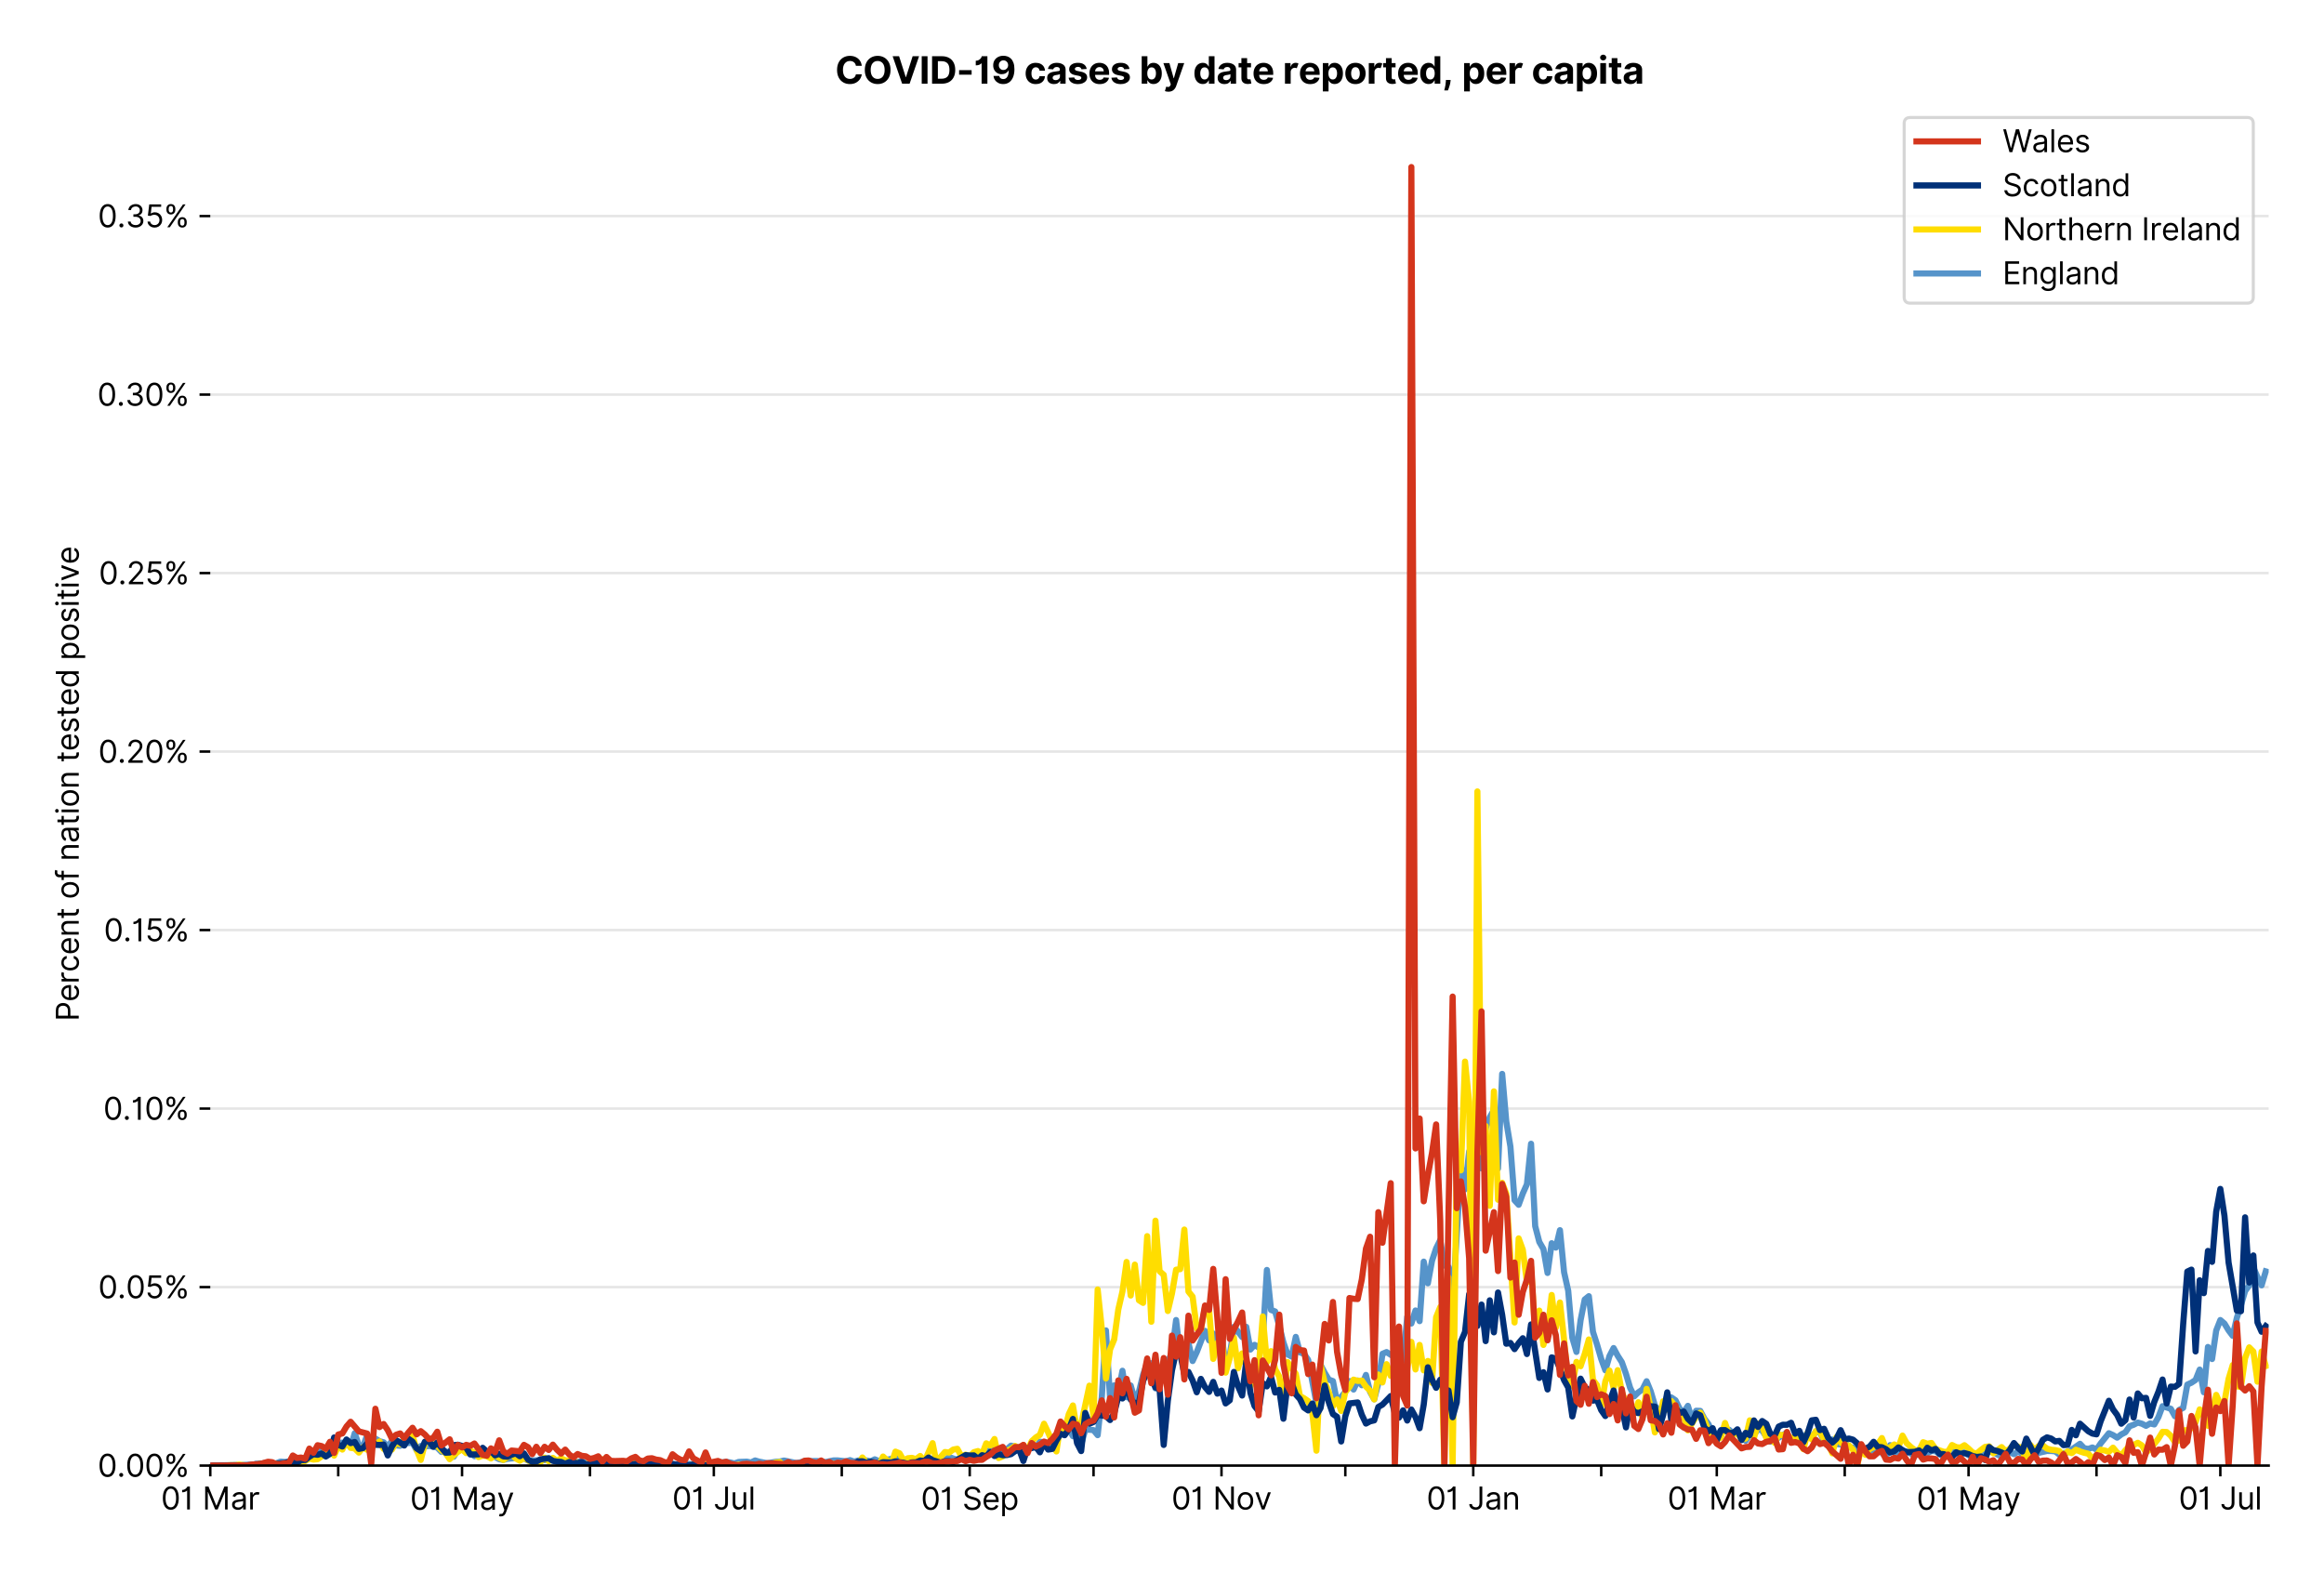 <?xml version="1.0" encoding="utf-8" standalone="no"?>
<!DOCTYPE svg PUBLIC "-//W3C//DTD SVG 1.1//EN"
  "http://www.w3.org/Graphics/SVG/1.1/DTD/svg11.dtd">
<svg version="1.1" viewBox="0 0 756.005 511.234" xmlns="http://www.w3.org/2000/svg" xmlns:xlink="http://www.w3.org/1999/xlink">
 <defs>
  <style type="text/css">*{stroke-linecap:butt;stroke-linejoin:round;}</style>
 </defs>
 <g id="figure_1">
  <g id="patch_1">
   <path d="M 0 511.234 
L 756.005 511.234 
L 756.005 0 
L 0 0 
z
" style="fill:#ffffff;"/>
  </g>
  <g id="axes_1">
   <g id="patch_2">
    <path d="M 68.405 476.745 
L 738.005 476.745 
L 738.005 33.225 
L 68.405 33.225 
z
" style="fill:#ffffff;"/>
   </g>
   <g id="matplotlib.axis_1">
    <g id="xtick_1">
     <g id="line2d_1">
      <defs>
       <path d="M 0 0 
L 0 3.5 
" id="mac885488dd" style="stroke:#000000;stroke-width:0.8;"/>
      </defs>
      <g>
       <use style="stroke:#000000;stroke-width:0.8;" x="68.405" xlink:href="#mac885488dd" y="476.745"/>
      </g>
     </g>
     <g id="text_1">
      <!-- 01 Mar -->
      <g transform="translate(52.368 491.018)scale(0.1 -0.1)">
       <defs>
        <path d="M 2000 -64 
Q 1230 -64 806 561 
Q 382 1186 382 2327 
Q 382 3459 809 4088 
Q 1236 4718 2000 4718 
Q 2764 4718 3191 4088 
Q 3618 3459 3618 2327 
Q 3618 1186 3194 561 
Q 2771 -64 2000 -64 
z
M 2000 436 
Q 2509 436 2791 927 
Q 3073 1418 3073 2327 
Q 3073 3234 2789 3730 
Q 2505 4227 2000 4227 
Q 1496 4227 1211 3730 
Q 927 3234 927 2327 
Q 927 1418 1210 927 
Q 1493 436 2000 436 
z
" id="Inter-Regular-30" transform="scale(0.016)"/>
        <path d="M 1973 4655 
L 1973 0 
L 1409 0 
L 1409 3836 
L 1373 3836 
Q 1341 3773 1209 3692 
Q 1077 3611 868 3551 
Q 659 3491 391 3491 
L 391 3964 
Q 661 3964 859 4061 
Q 1057 4159 1190 4291 
Q 1323 4423 1392 4529 
Q 1461 4636 1473 4655 
L 1973 4655 
z
" id="Inter-Regular-31" transform="scale(0.016)"/>
        <path id="Inter-Regular-20" transform="scale(0.016)"/>
        <path d="M 564 4655 
L 1236 4655 
L 2818 791 
L 2873 791 
L 4455 4655 
L 5127 4655 
L 5127 0 
L 4600 0 
L 4600 3536 
L 4555 3536 
L 3100 0 
L 2591 0 
L 1136 3536 
L 1091 3536 
L 1091 0 
L 564 0 
L 564 4655 
z
" id="Inter-Regular-4d" transform="scale(0.016)"/>
        <path d="M 1518 -82 
Q 1186 -82 916 44 
Q 646 170 486 410 
Q 327 650 327 991 
Q 327 1291 445 1478 
Q 564 1666 761 1773 
Q 959 1880 1199 1933 
Q 1439 1986 1682 2018 
Q 2000 2059 2199 2080 
Q 2398 2102 2490 2154 
Q 2582 2207 2582 2336 
L 2582 2355 
Q 2582 2691 2399 2877 
Q 2216 3064 1846 3064 
Q 1461 3064 1243 2895 
Q 1025 2727 936 2536 
L 427 2718 
Q 564 3036 792 3214 
Q 1021 3393 1292 3464 
Q 1564 3536 1827 3536 
Q 1996 3536 2215 3496 
Q 2434 3457 2640 3334 
Q 2846 3211 2982 2963 
Q 3118 2716 3118 2300 
L 3118 0 
L 2582 0 
L 2582 473 
L 2555 473 
Q 2500 359 2373 229 
Q 2246 100 2034 9 
Q 1823 -82 1518 -82 
z
M 1600 400 
Q 1918 400 2137 525 
Q 2357 650 2469 847 
Q 2582 1045 2582 1264 
L 2582 1755 
Q 2548 1714 2433 1681 
Q 2318 1648 2169 1624 
Q 2021 1600 1881 1583 
Q 1741 1566 1655 1555 
Q 1446 1527 1265 1467 
Q 1084 1407 974 1287 
Q 864 1168 864 964 
Q 864 684 1072 542 
Q 1280 400 1600 400 
z
" id="Inter-Regular-61" transform="scale(0.016)"/>
        <path d="M 491 0 
L 491 3491 
L 1009 3491 
L 1009 2964 
L 1046 2964 
Q 1139 3223 1389 3384 
Q 1639 3545 1955 3545 
Q 2100 3545 2209 3511 
Q 2318 3477 2400 3418 
L 2218 2964 
Q 2161 2993 2085 3010 
Q 2009 3027 1909 3027 
Q 1527 3027 1277 2794 
Q 1027 2561 1027 2209 
L 1027 0 
L 491 0 
z
" id="Inter-Regular-72" transform="scale(0.016)"/>
       </defs>
       <use xlink:href="#Inter-Regular-30"/>
       <use x="62.5" xlink:href="#Inter-Regular-31"/>
       <use x="106.676" xlink:href="#Inter-Regular-20"/>
       <use x="134.801" xlink:href="#Inter-Regular-4d"/>
       <use x="225.994" xlink:href="#Inter-Regular-61"/>
       <use x="282.386" xlink:href="#Inter-Regular-72"/>
      </g>
     </g>
    </g>
    <g id="xtick_2">
     <g id="line2d_2">
      <g>
       <use style="stroke:#000000;stroke-width:0.8;" x="110.027" xlink:href="#mac885488dd" y="476.745"/>
      </g>
     </g>
    </g>
    <g id="xtick_3">
     <g id="line2d_3">
      <g>
       <use style="stroke:#000000;stroke-width:0.8;" x="150.307" xlink:href="#mac885488dd" y="476.745"/>
      </g>
     </g>
     <g id="text_2">
      <!-- 01 May -->
      <g transform="translate(133.404 491.117)scale(0.1 -0.1)">
       <defs>
        <path d="M 818 -1355 
Q 682 -1355 575 -1333 
Q 468 -1311 427 -1291 
L 564 -818 
Q 857 -893 1053 -814 
Q 1250 -736 1391 -345 
L 1509 -18 
L 218 3491 
L 800 3491 
L 1764 709 
L 1800 709 
L 2764 3491 
L 3346 3491 
L 1846 -564 
Q 1550 -1355 818 -1355 
z
" id="Inter-Regular-79" transform="scale(0.016)"/>
       </defs>
       <use xlink:href="#Inter-Regular-30"/>
       <use x="62.5" xlink:href="#Inter-Regular-31"/>
       <use x="106.676" xlink:href="#Inter-Regular-20"/>
       <use x="134.801" xlink:href="#Inter-Regular-4d"/>
       <use x="225.994" xlink:href="#Inter-Regular-61"/>
       <use x="282.386" xlink:href="#Inter-Regular-79"/>
      </g>
     </g>
    </g>
    <g id="xtick_4">
     <g id="line2d_4">
      <g>
       <use style="stroke:#000000;stroke-width:0.8;" x="191.93" xlink:href="#mac885488dd" y="476.745"/>
      </g>
     </g>
    </g>
    <g id="xtick_5">
     <g id="line2d_5">
      <g>
       <use style="stroke:#000000;stroke-width:0.8;" x="232.209" xlink:href="#mac885488dd" y="476.745"/>
      </g>
     </g>
     <g id="text_3">
      <!-- 01 Jul -->
      <g transform="translate(218.666 491.018)scale(0.1 -0.1)">
       <defs>
        <path d="M 2346 4655 
L 2909 4655 
L 2909 1327 
Q 2909 657 2549 296 
Q 2189 -64 1582 -64 
Q 1200 -64 902 76 
Q 605 216 434 475 
Q 264 734 264 1091 
L 818 1091 
Q 818 795 1034 615 
Q 1250 436 1582 436 
Q 1948 436 2147 664 
Q 2346 893 2346 1327 
L 2346 4655 
z
" id="Inter-Regular-4a" transform="scale(0.016)"/>
        <path d="M 2691 1427 
L 2691 3491 
L 3227 3491 
L 3227 0 
L 2691 0 
L 2691 591 
L 2655 591 
Q 2532 325 2273 140 
Q 2014 -45 1618 -45 
Q 1127 -45 809 280 
Q 491 605 491 1273 
L 491 3491 
L 1027 3491 
L 1027 1309 
Q 1027 927 1242 700 
Q 1457 473 1791 473 
Q 1991 473 2199 575 
Q 2407 677 2549 888 
Q 2691 1100 2691 1427 
z
" id="Inter-Regular-75" transform="scale(0.016)"/>
        <path d="M 1027 4655 
L 1027 0 
L 491 0 
L 491 4655 
L 1027 4655 
z
" id="Inter-Regular-6c" transform="scale(0.016)"/>
       </defs>
       <use xlink:href="#Inter-Regular-30"/>
       <use x="62.5" xlink:href="#Inter-Regular-31"/>
       <use x="106.676" xlink:href="#Inter-Regular-20"/>
       <use x="134.801" xlink:href="#Inter-Regular-4a"/>
       <use x="189.063" xlink:href="#Inter-Regular-75"/>
       <use x="247.159" xlink:href="#Inter-Regular-6c"/>
      </g>
     </g>
    </g>
    <g id="xtick_6">
     <g id="line2d_6">
      <g>
       <use style="stroke:#000000;stroke-width:0.8;" x="273.832" xlink:href="#mac885488dd" y="476.745"/>
      </g>
     </g>
    </g>
    <g id="xtick_7">
     <g id="line2d_7">
      <g>
       <use style="stroke:#000000;stroke-width:0.8;" x="315.454" xlink:href="#mac885488dd" y="476.745"/>
      </g>
     </g>
     <g id="text_4">
      <!-- 01 Sep -->
      <g transform="translate(299.567 491.117)scale(0.1 -0.1)">
       <defs>
        <path d="M 3109 3491 
Q 3068 3836 2777 4027 
Q 2486 4218 2064 4218 
Q 1600 4218 1318 3999 
Q 1036 3780 1036 3445 
Q 1036 3195 1189 3042 
Q 1343 2889 1553 2803 
Q 1764 2718 1936 2673 
L 2409 2545 
Q 2591 2498 2815 2414 
Q 3039 2330 3244 2185 
Q 3450 2041 3584 1816 
Q 3718 1591 3718 1264 
Q 3718 886 3521 581 
Q 3325 277 2949 97 
Q 2573 -82 2036 -82 
Q 1286 -82 845 272 
Q 405 627 364 1200 
L 946 1200 
Q 968 936 1124 764 
Q 1280 593 1519 510 
Q 1759 427 2036 427 
Q 2359 427 2616 533 
Q 2873 639 3023 828 
Q 3173 1018 3173 1273 
Q 3173 1505 3043 1650 
Q 2914 1795 2702 1886 
Q 2491 1977 2246 2045 
L 1673 2209 
Q 1127 2366 809 2657 
Q 491 2948 491 3418 
Q 491 3809 703 4101 
Q 916 4393 1276 4555 
Q 1636 4718 2082 4718 
Q 2532 4718 2882 4558 
Q 3232 4398 3437 4120 
Q 3643 3843 3655 3491 
L 3109 3491 
z
" id="Inter-Regular-53" transform="scale(0.016)"/>
        <path d="M 1955 -73 
Q 1450 -73 1085 151 
Q 721 375 524 778 
Q 327 1182 327 1718 
Q 327 2255 524 2665 
Q 721 3075 1074 3305 
Q 1427 3536 1900 3536 
Q 2173 3536 2439 3445 
Q 2705 3355 2923 3151 
Q 3141 2948 3270 2614 
Q 3400 2280 3400 1791 
L 3400 1564 
L 866 1564 
Q 884 1005 1183 707 
Q 1482 409 1955 409 
Q 2271 409 2498 545 
Q 2725 682 2827 955 
L 3346 809 
Q 3223 414 2854 170 
Q 2486 -73 1955 -73 
z
M 866 2027 
L 2855 2027 
Q 2855 2470 2595 2762 
Q 2336 3055 1900 3055 
Q 1593 3055 1368 2911 
Q 1143 2768 1013 2533 
Q 884 2298 866 2027 
z
" id="Inter-Regular-65" transform="scale(0.016)"/>
        <path d="M 491 -1309 
L 491 3491 
L 1009 3491 
L 1009 2936 
L 1073 2936 
Q 1132 3027 1237 3169 
Q 1343 3311 1542 3423 
Q 1741 3536 2082 3536 
Q 2523 3536 2859 3315 
Q 3196 3095 3384 2690 
Q 3573 2286 3573 1736 
Q 3573 1182 3384 776 
Q 3196 370 2861 148 
Q 2527 -73 2091 -73 
Q 1755 -73 1552 39 
Q 1350 152 1241 296 
Q 1132 441 1073 536 
L 1027 536 
L 1027 -1309 
L 491 -1309 
z
M 1018 1745 
Q 1018 1152 1276 780 
Q 1534 409 2018 409 
Q 2355 409 2581 587 
Q 2807 766 2921 1069 
Q 3036 1373 3036 1745 
Q 3036 2114 2923 2410 
Q 2811 2707 2585 2881 
Q 2359 3055 2018 3055 
Q 1527 3055 1272 2693 
Q 1018 2332 1018 1745 
z
" id="Inter-Regular-70" transform="scale(0.016)"/>
       </defs>
       <use xlink:href="#Inter-Regular-30"/>
       <use x="62.5" xlink:href="#Inter-Regular-31"/>
       <use x="106.676" xlink:href="#Inter-Regular-20"/>
       <use x="134.801" xlink:href="#Inter-Regular-53"/>
       <use x="198.58" xlink:href="#Inter-Regular-65"/>
       <use x="256.818" xlink:href="#Inter-Regular-70"/>
      </g>
     </g>
    </g>
    <g id="xtick_8">
     <g id="line2d_8">
      <g>
       <use style="stroke:#000000;stroke-width:0.8;" x="355.734" xlink:href="#mac885488dd" y="476.745"/>
      </g>
     </g>
    </g>
    <g id="xtick_9">
     <g id="line2d_9">
      <g>
       <use style="stroke:#000000;stroke-width:0.8;" x="397.357" xlink:href="#mac885488dd" y="476.745"/>
      </g>
     </g>
     <g id="text_5">
      <!-- 01 Nov -->
      <g transform="translate(381.086 491.018)scale(0.1 -0.1)">
       <defs>
        <path d="M 4255 4655 
L 4255 0 
L 3709 0 
L 1173 3655 
L 1127 3655 
L 1127 0 
L 564 0 
L 564 4655 
L 1109 4655 
L 3655 991 
L 3700 991 
L 3700 4655 
L 4255 4655 
z
" id="Inter-Regular-4e" transform="scale(0.016)"/>
        <path d="M 1909 -73 
Q 1436 -73 1080 152 
Q 725 377 526 781 
Q 327 1186 327 1727 
Q 327 2273 526 2679 
Q 725 3086 1080 3311 
Q 1436 3536 1909 3536 
Q 2382 3536 2737 3311 
Q 3093 3086 3292 2679 
Q 3491 2273 3491 1727 
Q 3491 1186 3292 781 
Q 3093 377 2737 152 
Q 2382 -73 1909 -73 
z
M 1909 409 
Q 2268 409 2500 593 
Q 2732 777 2843 1077 
Q 2955 1377 2955 1727 
Q 2955 2077 2843 2379 
Q 2732 2682 2500 2868 
Q 2268 3055 1909 3055 
Q 1550 3055 1318 2868 
Q 1086 2682 975 2379 
Q 864 2077 864 1727 
Q 864 1377 975 1077 
Q 1086 777 1318 593 
Q 1550 409 1909 409 
z
" id="Inter-Regular-6f" transform="scale(0.016)"/>
        <path d="M 3346 3491 
L 2055 0 
L 1509 0 
L 218 3491 
L 800 3491 
L 1764 709 
L 1800 709 
L 2764 3491 
L 3346 3491 
z
" id="Inter-Regular-76" transform="scale(0.016)"/>
       </defs>
       <use xlink:href="#Inter-Regular-30"/>
       <use x="62.5" xlink:href="#Inter-Regular-31"/>
       <use x="106.676" xlink:href="#Inter-Regular-20"/>
       <use x="134.801" xlink:href="#Inter-Regular-4e"/>
       <use x="210.085" xlink:href="#Inter-Regular-6f"/>
       <use x="269.744" xlink:href="#Inter-Regular-76"/>
      </g>
     </g>
    </g>
    <g id="xtick_10">
     <g id="line2d_10">
      <g>
       <use style="stroke:#000000;stroke-width:0.8;" x="437.636" xlink:href="#mac885488dd" y="476.745"/>
      </g>
     </g>
    </g>
    <g id="xtick_11">
     <g id="line2d_11">
      <g>
       <use style="stroke:#000000;stroke-width:0.8;" x="479.259" xlink:href="#mac885488dd" y="476.745"/>
      </g>
     </g>
     <g id="text_6">
      <!-- 01 Jan -->
      <g transform="translate(464.06 491.018)scale(0.1 -0.1)">
       <defs>
        <path d="M 1027 2100 
L 1027 0 
L 491 0 
L 491 3491 
L 1009 3491 
L 1009 2945 
L 1055 2945 
Q 1177 3211 1427 3373 
Q 1677 3536 2073 3536 
Q 2602 3536 2928 3211 
Q 3255 2886 3255 2218 
L 3255 0 
L 2718 0 
L 2718 2182 
Q 2718 2593 2504 2824 
Q 2291 3055 1918 3055 
Q 1534 3055 1280 2806 
Q 1027 2557 1027 2100 
z
" id="Inter-Regular-6e" transform="scale(0.016)"/>
       </defs>
       <use xlink:href="#Inter-Regular-30"/>
       <use x="62.5" xlink:href="#Inter-Regular-31"/>
       <use x="106.676" xlink:href="#Inter-Regular-20"/>
       <use x="134.801" xlink:href="#Inter-Regular-4a"/>
       <use x="189.063" xlink:href="#Inter-Regular-61"/>
       <use x="245.455" xlink:href="#Inter-Regular-6e"/>
      </g>
     </g>
    </g>
    <g id="xtick_12">
     <g id="line2d_12">
      <g>
       <use style="stroke:#000000;stroke-width:0.8;" x="520.881" xlink:href="#mac885488dd" y="476.745"/>
      </g>
     </g>
    </g>
    <g id="xtick_13">
     <g id="line2d_13">
      <g>
       <use style="stroke:#000000;stroke-width:0.8;" x="558.476" xlink:href="#mac885488dd" y="476.745"/>
      </g>
     </g>
     <g id="text_7">
      <!-- 01 Mar -->
      <g transform="translate(542.439 491.018)scale(0.1 -0.1)">
       <use xlink:href="#Inter-Regular-30"/>
       <use x="62.5" xlink:href="#Inter-Regular-31"/>
       <use x="106.676" xlink:href="#Inter-Regular-20"/>
       <use x="134.801" xlink:href="#Inter-Regular-4d"/>
       <use x="225.994" xlink:href="#Inter-Regular-61"/>
       <use x="282.386" xlink:href="#Inter-Regular-72"/>
      </g>
     </g>
    </g>
    <g id="xtick_14">
     <g id="line2d_14">
      <g>
       <use style="stroke:#000000;stroke-width:0.8;" x="600.098" xlink:href="#mac885488dd" y="476.745"/>
      </g>
     </g>
    </g>
    <g id="xtick_15">
     <g id="line2d_15">
      <g>
       <use style="stroke:#000000;stroke-width:0.8;" x="640.378" xlink:href="#mac885488dd" y="476.745"/>
      </g>
     </g>
     <g id="text_8">
      <!-- 01 May -->
      <g transform="translate(623.475 491.117)scale(0.1 -0.1)">
       <use xlink:href="#Inter-Regular-30"/>
       <use x="62.5" xlink:href="#Inter-Regular-31"/>
       <use x="106.676" xlink:href="#Inter-Regular-20"/>
       <use x="134.801" xlink:href="#Inter-Regular-4d"/>
       <use x="225.994" xlink:href="#Inter-Regular-61"/>
       <use x="282.386" xlink:href="#Inter-Regular-79"/>
      </g>
     </g>
    </g>
    <g id="xtick_16">
     <g id="line2d_16">
      <g>
       <use style="stroke:#000000;stroke-width:0.8;" x="682.001" xlink:href="#mac885488dd" y="476.745"/>
      </g>
     </g>
    </g>
    <g id="xtick_17">
     <g id="line2d_17">
      <g>
       <use style="stroke:#000000;stroke-width:0.8;" x="722.281" xlink:href="#mac885488dd" y="476.745"/>
      </g>
     </g>
     <g id="text_9">
      <!-- 01 Jul -->
      <g transform="translate(708.737 491.018)scale(0.1 -0.1)">
       <use xlink:href="#Inter-Regular-30"/>
       <use x="62.5" xlink:href="#Inter-Regular-31"/>
       <use x="106.676" xlink:href="#Inter-Regular-20"/>
       <use x="134.801" xlink:href="#Inter-Regular-4a"/>
       <use x="189.063" xlink:href="#Inter-Regular-75"/>
       <use x="247.159" xlink:href="#Inter-Regular-6c"/>
      </g>
     </g>
    </g>
   </g>
   <g id="matplotlib.axis_2">
    <g id="ytick_1">
     <g id="line2d_18">
      <path clip-path="url(#pc63e7f2772)" d="M 68.405 476.745 
L 738.005 476.745 
" style="fill:none;stroke:#e5e5e5;stroke-linecap:square;stroke-width:0.8;"/>
     </g>
     <g id="line2d_19">
      <defs>
       <path d="M 0 0 
L -3.5 0 
" id="m6fac91ff6a" style="stroke:#000000;stroke-width:0.8;"/>
      </defs>
      <g>
       <use style="stroke:#000000;stroke-width:0.8;" x="68.405" xlink:href="#m6fac91ff6a" y="476.745"/>
      </g>
     </g>
     <g id="text_10">
      <!-- 0.00% -->
      <g transform="translate(31.773 480.382)scale(0.1 -0.1)">
       <defs>
        <path d="M 882 -36 
Q 714 -36 593 84 
Q 473 205 473 373 
Q 473 541 593 661 
Q 714 782 882 782 
Q 1050 782 1170 661 
Q 1291 541 1291 373 
Q 1291 205 1170 84 
Q 1050 -36 882 -36 
z
" id="Inter-Regular-2e" transform="scale(0.016)"/>
        <path d="M 2855 873 
L 2855 1118 
Q 2855 1373 2960 1585 
Q 3066 1798 3269 1926 
Q 3473 2055 3764 2055 
Q 4059 2055 4259 1926 
Q 4459 1798 4561 1585 
Q 4664 1373 4664 1118 
L 4664 873 
Q 4664 618 4560 405 
Q 4457 193 4256 64 
Q 4055 -64 3764 -64 
Q 3468 -64 3266 64 
Q 3064 193 2959 405 
Q 2855 618 2855 873 
z
M 536 3536 
L 536 3782 
Q 536 4036 642 4248 
Q 748 4461 951 4589 
Q 1155 4718 1446 4718 
Q 1741 4718 1941 4589 
Q 2141 4461 2243 4248 
Q 2346 4036 2346 3782 
L 2346 3536 
Q 2346 3282 2242 3069 
Q 2139 2857 1937 2728 
Q 1736 2600 1446 2600 
Q 1150 2600 948 2728 
Q 746 2857 641 3069 
Q 536 3282 536 3536 
z
M 709 0 
L 3909 4655 
L 4427 4655 
L 1227 0 
L 709 0 
z
M 3318 1118 
L 3318 873 
Q 3318 661 3418 494 
Q 3518 327 3764 327 
Q 4002 327 4101 494 
Q 4200 661 4200 873 
L 4200 1118 
Q 4200 1330 4104 1497 
Q 4009 1664 3764 1664 
Q 3525 1664 3421 1497 
Q 3318 1330 3318 1118 
z
M 1000 3782 
L 1000 3536 
Q 1000 3325 1100 3158 
Q 1200 2991 1446 2991 
Q 1684 2991 1783 3158 
Q 1882 3325 1882 3536 
L 1882 3782 
Q 1882 3993 1786 4160 
Q 1691 4327 1446 4327 
Q 1207 4327 1103 4160 
Q 1000 3993 1000 3782 
z
" id="Inter-Regular-25" transform="scale(0.016)"/>
       </defs>
       <use xlink:href="#Inter-Regular-30"/>
       <use x="62.5" xlink:href="#Inter-Regular-2e"/>
       <use x="90.057" xlink:href="#Inter-Regular-30"/>
       <use x="152.557" xlink:href="#Inter-Regular-30"/>
       <use x="215.057" xlink:href="#Inter-Regular-25"/>
      </g>
     </g>
    </g>
    <g id="ytick_2">
     <g id="line2d_20">
      <path clip-path="url(#pc63e7f2772)" d="M 68.405 418.68 
L 738.005 418.68 
" style="fill:none;stroke:#e5e5e5;stroke-linecap:square;stroke-width:0.8;"/>
     </g>
     <g id="line2d_21">
      <g>
       <use style="stroke:#000000;stroke-width:0.8;" x="68.405" xlink:href="#m6fac91ff6a" y="418.68"/>
      </g>
     </g>
     <g id="text_11">
      <!-- 0.05% -->
      <g transform="translate(31.944 422.317)scale(0.1 -0.1)">
       <defs>
        <path d="M 1936 -64 
Q 1536 -64 1216 95 
Q 896 255 702 532 
Q 509 809 491 1164 
L 1036 1164 
Q 1068 848 1324 642 
Q 1580 436 1936 436 
Q 2223 436 2447 570 
Q 2671 705 2799 940 
Q 2927 1175 2927 1473 
Q 2927 1777 2794 2017 
Q 2661 2257 2429 2395 
Q 2198 2534 1900 2536 
Q 1686 2539 1461 2472 
Q 1236 2405 1091 2300 
L 564 2364 
L 846 4655 
L 3264 4655 
L 3264 4155 
L 1318 4155 
L 1155 2782 
L 1182 2782 
Q 1325 2895 1541 2970 
Q 1757 3045 1991 3045 
Q 2418 3045 2753 2842 
Q 3089 2639 3281 2286 
Q 3473 1934 3473 1482 
Q 3473 1036 3274 687 
Q 3075 339 2727 137 
Q 2380 -64 1936 -64 
z
" id="Inter-Regular-35" transform="scale(0.016)"/>
       </defs>
       <use xlink:href="#Inter-Regular-30"/>
       <use x="62.5" xlink:href="#Inter-Regular-2e"/>
       <use x="90.057" xlink:href="#Inter-Regular-30"/>
       <use x="152.557" xlink:href="#Inter-Regular-35"/>
       <use x="213.352" xlink:href="#Inter-Regular-25"/>
      </g>
     </g>
    </g>
    <g id="ytick_3">
     <g id="line2d_22">
      <path clip-path="url(#pc63e7f2772)" d="M 68.405 360.615 
L 738.005 360.615 
" style="fill:none;stroke:#e5e5e5;stroke-linecap:square;stroke-width:0.8;"/>
     </g>
     <g id="line2d_23">
      <g>
       <use style="stroke:#000000;stroke-width:0.8;" x="68.405" xlink:href="#m6fac91ff6a" y="360.615"/>
      </g>
     </g>
     <g id="text_12">
      <!-- 0.10% -->
      <g transform="translate(33.606 364.252)scale(0.1 -0.1)">
       <use xlink:href="#Inter-Regular-30"/>
       <use x="62.5" xlink:href="#Inter-Regular-2e"/>
       <use x="90.057" xlink:href="#Inter-Regular-31"/>
       <use x="134.233" xlink:href="#Inter-Regular-30"/>
       <use x="196.733" xlink:href="#Inter-Regular-25"/>
      </g>
     </g>
    </g>
    <g id="ytick_4">
     <g id="line2d_24">
      <path clip-path="url(#pc63e7f2772)" d="M 68.405 302.55 
L 738.005 302.55 
" style="fill:none;stroke:#e5e5e5;stroke-linecap:square;stroke-width:0.8;"/>
     </g>
     <g id="line2d_25">
      <g>
       <use style="stroke:#000000;stroke-width:0.8;" x="68.405" xlink:href="#m6fac91ff6a" y="302.55"/>
      </g>
     </g>
     <g id="text_13">
      <!-- 0.15% -->
      <g transform="translate(33.777 306.187)scale(0.1 -0.1)">
       <use xlink:href="#Inter-Regular-30"/>
       <use x="62.5" xlink:href="#Inter-Regular-2e"/>
       <use x="90.057" xlink:href="#Inter-Regular-31"/>
       <use x="134.233" xlink:href="#Inter-Regular-35"/>
       <use x="195.028" xlink:href="#Inter-Regular-25"/>
      </g>
     </g>
    </g>
    <g id="ytick_5">
     <g id="line2d_26">
      <path clip-path="url(#pc63e7f2772)" d="M 68.405 244.485 
L 738.005 244.485 
" style="fill:none;stroke:#e5e5e5;stroke-linecap:square;stroke-width:0.8;"/>
     </g>
     <g id="line2d_27">
      <g>
       <use style="stroke:#000000;stroke-width:0.8;" x="68.405" xlink:href="#m6fac91ff6a" y="244.485"/>
      </g>
     </g>
     <g id="text_14">
      <!-- 0.20% -->
      <g transform="translate(31.972 248.122)scale(0.1 -0.1)">
       <defs>
        <path d="M 482 0 
L 482 409 
L 2018 2091 
Q 2289 2386 2464 2605 
Q 2639 2825 2724 3019 
Q 2809 3214 2809 3427 
Q 2809 3795 2553 4011 
Q 2298 4227 1918 4227 
Q 1514 4227 1275 3985 
Q 1036 3743 1036 3345 
L 500 3345 
Q 500 3755 688 4064 
Q 877 4373 1203 4545 
Q 1530 4718 1936 4718 
Q 2346 4718 2661 4545 
Q 2977 4373 3156 4079 
Q 3336 3786 3336 3427 
Q 3336 3170 3244 2926 
Q 3152 2682 2926 2383 
Q 2700 2084 2300 1655 
L 1255 536 
L 1255 500 
L 3418 500 
L 3418 0 
L 482 0 
z
" id="Inter-Regular-32" transform="scale(0.016)"/>
       </defs>
       <use xlink:href="#Inter-Regular-30"/>
       <use x="62.5" xlink:href="#Inter-Regular-2e"/>
       <use x="90.057" xlink:href="#Inter-Regular-32"/>
       <use x="150.568" xlink:href="#Inter-Regular-30"/>
       <use x="213.068" xlink:href="#Inter-Regular-25"/>
      </g>
     </g>
    </g>
    <g id="ytick_6">
     <g id="line2d_28">
      <path clip-path="url(#pc63e7f2772)" d="M 68.405 186.421 
L 738.005 186.421 
" style="fill:none;stroke:#e5e5e5;stroke-linecap:square;stroke-width:0.8;"/>
     </g>
     <g id="line2d_29">
      <g>
       <use style="stroke:#000000;stroke-width:0.8;" x="68.405" xlink:href="#m6fac91ff6a" y="186.421"/>
      </g>
     </g>
     <g id="text_15">
      <!-- 0.25% -->
      <g transform="translate(32.142 190.057)scale(0.1 -0.1)">
       <use xlink:href="#Inter-Regular-30"/>
       <use x="62.5" xlink:href="#Inter-Regular-2e"/>
       <use x="90.057" xlink:href="#Inter-Regular-32"/>
       <use x="150.568" xlink:href="#Inter-Regular-35"/>
       <use x="211.364" xlink:href="#Inter-Regular-25"/>
      </g>
     </g>
    </g>
    <g id="ytick_7">
     <g id="line2d_30">
      <path clip-path="url(#pc63e7f2772)" d="M 68.405 128.356 
L 738.005 128.356 
" style="fill:none;stroke:#e5e5e5;stroke-linecap:square;stroke-width:0.8;"/>
     </g>
     <g id="line2d_31">
      <g>
       <use style="stroke:#000000;stroke-width:0.8;" x="68.405" xlink:href="#m6fac91ff6a" y="128.356"/>
      </g>
     </g>
     <g id="text_16">
      <!-- 0.30% -->
      <g transform="translate(31.659 131.992)scale(0.1 -0.1)">
       <defs>
        <path d="M 2055 -64 
Q 1605 -64 1253 90 
Q 902 245 696 521 
Q 491 798 473 1164 
L 1046 1164 
Q 1071 827 1356 631 
Q 1641 436 2046 436 
Q 2493 436 2783 664 
Q 3073 893 3073 1264 
Q 3073 1650 2787 1893 
Q 2502 2136 1973 2136 
L 1600 2136 
L 1600 2636 
L 1973 2636 
Q 2386 2636 2647 2856 
Q 2909 3077 2909 3445 
Q 2909 3798 2679 4012 
Q 2450 4227 2064 4227 
Q 1823 4227 1610 4139 
Q 1398 4052 1264 3887 
Q 1130 3723 1118 3491 
L 573 3491 
Q 586 3857 793 4133 
Q 1000 4409 1335 4563 
Q 1671 4718 2073 4718 
Q 2505 4718 2814 4544 
Q 3123 4370 3289 4086 
Q 3455 3802 3455 3473 
Q 3455 3080 3249 2802 
Q 3043 2525 2691 2418 
L 2691 2382 
Q 3132 2309 3379 2008 
Q 3627 1707 3627 1264 
Q 3627 884 3421 583 
Q 3216 282 2861 109 
Q 2507 -64 2055 -64 
z
" id="Inter-Regular-33" transform="scale(0.016)"/>
       </defs>
       <use xlink:href="#Inter-Regular-30"/>
       <use x="62.5" xlink:href="#Inter-Regular-2e"/>
       <use x="90.057" xlink:href="#Inter-Regular-33"/>
       <use x="153.693" xlink:href="#Inter-Regular-30"/>
       <use x="216.193" xlink:href="#Inter-Regular-25"/>
      </g>
     </g>
    </g>
    <g id="ytick_8">
     <g id="line2d_32">
      <path clip-path="url(#pc63e7f2772)" d="M 68.405 70.291 
L 738.005 70.291 
" style="fill:none;stroke:#e5e5e5;stroke-linecap:square;stroke-width:0.8;"/>
     </g>
     <g id="line2d_33">
      <g>
       <use style="stroke:#000000;stroke-width:0.8;" x="68.405" xlink:href="#m6fac91ff6a" y="70.291"/>
      </g>
     </g>
     <g id="text_17">
      <!-- 0.35% -->
      <g transform="translate(31.83 73.928)scale(0.1 -0.1)">
       <use xlink:href="#Inter-Regular-30"/>
       <use x="62.5" xlink:href="#Inter-Regular-2e"/>
       <use x="90.057" xlink:href="#Inter-Regular-33"/>
       <use x="153.693" xlink:href="#Inter-Regular-35"/>
       <use x="214.489" xlink:href="#Inter-Regular-25"/>
      </g>
     </g>
    </g>
    <g id="text_18">
     <!-- Percent of nation tested positive -->
     <g transform="translate(25.614 332.215)rotate(-90)scale(0.1 -0.1)">
      <defs>
       <path d="M 564 0 
L 564 4655 
L 2136 4655 
Q 2684 4655 3033 4458 
Q 3382 4261 3550 3927 
Q 3718 3593 3718 3182 
Q 3718 2770 3551 2434 
Q 3384 2098 3036 1899 
Q 2689 1700 2146 1700 
L 1127 1700 
L 1127 0 
L 564 0 
z
M 1127 2200 
L 2127 2200 
Q 2689 2200 2926 2482 
Q 3164 2764 3164 3182 
Q 3164 3602 2925 3878 
Q 2686 4155 2118 4155 
L 1127 4155 
L 1127 2200 
z
" id="Inter-Regular-50" transform="scale(0.016)"/>
       <path d="M 1909 -73 
Q 1418 -73 1063 159 
Q 709 391 518 798 
Q 327 1205 327 1727 
Q 327 2259 524 2667 
Q 721 3075 1074 3305 
Q 1427 3536 1900 3536 
Q 2268 3536 2563 3400 
Q 2859 3264 3047 3018 
Q 3236 2773 3282 2445 
L 2746 2445 
Q 2684 2684 2474 2869 
Q 2264 3055 1909 3055 
Q 1439 3055 1151 2697 
Q 864 2339 864 1745 
Q 864 1139 1148 774 
Q 1432 409 1909 409 
Q 2223 409 2447 570 
Q 2671 732 2746 1018 
L 3282 1018 
Q 3236 709 3058 462 
Q 2880 216 2588 71 
Q 2296 -73 1909 -73 
z
" id="Inter-Regular-63" transform="scale(0.016)"/>
       <path d="M 2009 3491 
L 2009 3036 
L 1264 3036 
L 1264 1000 
Q 1264 773 1331 660 
Q 1398 548 1503 510 
Q 1609 473 1727 473 
Q 1816 473 1873 483 
Q 1930 493 1964 500 
L 2073 18 
Q 2018 -2 1920 -23 
Q 1823 -45 1673 -45 
Q 1446 -45 1228 52 
Q 1011 150 869 350 
Q 727 550 727 855 
L 727 3036 
L 200 3036 
L 200 3491 
L 727 3491 
L 727 4327 
L 1264 4327 
L 1264 3491 
L 2009 3491 
z
" id="Inter-Regular-74" transform="scale(0.016)"/>
       <path d="M 2046 3491 
L 2046 3036 
L 1264 3036 
L 1264 0 
L 727 0 
L 727 3036 
L 164 3036 
L 164 3491 
L 727 3491 
L 727 3973 
Q 727 4273 868 4473 
Q 1009 4673 1234 4773 
Q 1459 4873 1709 4873 
Q 1907 4873 2032 4841 
Q 2157 4809 2218 4782 
L 2064 4318 
Q 2023 4332 1951 4352 
Q 1880 4373 1764 4373 
Q 1498 4373 1381 4239 
Q 1264 4105 1264 3845 
L 1264 3491 
L 2046 3491 
z
" id="Inter-Regular-66" transform="scale(0.016)"/>
       <path d="M 491 0 
L 491 3491 
L 1027 3491 
L 1027 0 
L 491 0 
z
M 764 4073 
Q 607 4073 494 4179 
Q 382 4286 382 4436 
Q 382 4586 494 4693 
Q 607 4800 764 4800 
Q 921 4800 1033 4693 
Q 1146 4586 1146 4436 
Q 1146 4286 1033 4179 
Q 921 4073 764 4073 
z
" id="Inter-Regular-69" transform="scale(0.016)"/>
       <path d="M 2964 2709 
L 2482 2573 
Q 2411 2755 2245 2914 
Q 2080 3073 1727 3073 
Q 1407 3073 1194 2926 
Q 982 2780 982 2555 
Q 982 2355 1127 2239 
Q 1273 2123 1582 2045 
L 2100 1918 
Q 3027 1691 3027 973 
Q 3027 673 2855 436 
Q 2684 200 2377 63 
Q 2071 -73 1664 -73 
Q 1130 -73 780 159 
Q 430 391 336 836 
L 846 964 
Q 989 400 1655 400 
Q 2030 400 2251 560 
Q 2473 720 2473 945 
Q 2473 1316 1955 1436 
L 1373 1573 
Q 893 1686 669 1926 
Q 446 2166 446 2527 
Q 446 2823 613 3050 
Q 780 3277 1069 3406 
Q 1359 3536 1727 3536 
Q 2246 3536 2542 3309 
Q 2839 3082 2964 2709 
z
" id="Inter-Regular-73" transform="scale(0.016)"/>
       <path d="M 1809 -73 
Q 1373 -73 1039 148 
Q 705 370 516 776 
Q 327 1182 327 1736 
Q 327 2286 516 2690 
Q 705 3095 1041 3315 
Q 1377 3536 1818 3536 
Q 2159 3536 2358 3423 
Q 2557 3311 2662 3169 
Q 2768 3027 2827 2936 
L 2873 2936 
L 2873 4655 
L 3409 4655 
L 3409 0 
L 2891 0 
L 2891 536 
L 2827 536 
Q 2768 441 2659 296 
Q 2550 152 2348 39 
Q 2146 -73 1809 -73 
z
M 1882 409 
Q 2366 409 2624 780 
Q 2882 1152 2882 1745 
Q 2882 2332 2627 2693 
Q 2373 3055 1882 3055 
Q 1541 3055 1315 2881 
Q 1089 2707 976 2410 
Q 864 2114 864 1745 
Q 864 1373 978 1069 
Q 1093 766 1319 587 
Q 1546 409 1882 409 
z
" id="Inter-Regular-64" transform="scale(0.016)"/>
      </defs>
      <use xlink:href="#Inter-Regular-50"/>
      <use x="63.494" xlink:href="#Inter-Regular-65"/>
      <use x="121.733" xlink:href="#Inter-Regular-72"/>
      <use x="160.085" xlink:href="#Inter-Regular-63"/>
      <use x="215.909" xlink:href="#Inter-Regular-65"/>
      <use x="274.148" xlink:href="#Inter-Regular-6e"/>
      <use x="332.671" xlink:href="#Inter-Regular-74"/>
      <use x="369.034" xlink:href="#Inter-Regular-20"/>
      <use x="397.159" xlink:href="#Inter-Regular-6f"/>
      <use x="456.818" xlink:href="#Inter-Regular-66"/>
      <use x="492.898" xlink:href="#Inter-Regular-20"/>
      <use x="521.023" xlink:href="#Inter-Regular-6e"/>
      <use x="579.546" xlink:href="#Inter-Regular-61"/>
      <use x="635.938" xlink:href="#Inter-Regular-74"/>
      <use x="672.301" xlink:href="#Inter-Regular-69"/>
      <use x="696.023" xlink:href="#Inter-Regular-6f"/>
      <use x="755.682" xlink:href="#Inter-Regular-6e"/>
      <use x="814.205" xlink:href="#Inter-Regular-20"/>
      <use x="842.33" xlink:href="#Inter-Regular-74"/>
      <use x="878.693" xlink:href="#Inter-Regular-65"/>
      <use x="936.932" xlink:href="#Inter-Regular-73"/>
      <use x="989.205" xlink:href="#Inter-Regular-74"/>
      <use x="1025.568" xlink:href="#Inter-Regular-65"/>
      <use x="1083.807" xlink:href="#Inter-Regular-64"/>
      <use x="1145.881" xlink:href="#Inter-Regular-20"/>
      <use x="1174.006" xlink:href="#Inter-Regular-70"/>
      <use x="1234.943" xlink:href="#Inter-Regular-6f"/>
      <use x="1294.602" xlink:href="#Inter-Regular-73"/>
      <use x="1346.875" xlink:href="#Inter-Regular-69"/>
      <use x="1370.597" xlink:href="#Inter-Regular-74"/>
      <use x="1406.96" xlink:href="#Inter-Regular-69"/>
      <use x="1430.682" xlink:href="#Inter-Regular-76"/>
      <use x="1486.364" xlink:href="#Inter-Regular-65"/>
     </g>
    </g>
   </g>
   <g id="line2d_34">
    <path clip-path="url(#pc63e7f2772)" d="M 28.125 476.741 
L 64.377 476.745 
L 83.174 476.541 
L 87.202 476.223 
L 88.545 476.545 
L 91.23 475.456 
L 92.573 475.561 
L 93.915 475.449 
L 95.258 474.944 
L 96.601 475.641 
L 97.943 475.109 
L 99.286 474.15 
L 100.629 474.414 
L 103.314 471.575 
L 104.657 472.332 
L 105.999 472.495 
L 107.342 472.398 
L 108.685 471.764 
L 110.027 469.256 
L 112.713 469.367 
L 114.055 470.741 
L 115.398 466.208 
L 116.74 470.192 
L 118.083 470.601 
L 119.426 466.867 
L 120.768 468.909 
L 122.111 467.95 
L 123.454 468.82 
L 124.796 469.169 
L 126.139 470.558 
L 127.482 468.794 
L 128.824 470.168 
L 130.167 470.312 
L 131.51 468.523 
L 132.852 469.425 
L 134.195 469.303 
L 135.538 471.791 
L 136.88 470.376 
L 138.223 470.514 
L 139.566 470.382 
L 140.908 470.547 
L 142.251 470.914 
L 143.594 472.305 
L 144.936 472.074 
L 146.279 472.641 
L 147.622 473.85 
L 148.964 471.62 
L 150.307 471.585 
L 151.65 472.148 
L 152.992 472.579 
L 154.335 473.681 
L 155.678 472.945 
L 157.02 473.421 
L 158.363 472.344 
L 159.706 473.25 
L 162.391 474.667 
L 163.734 474.907 
L 165.076 474.544 
L 167.762 474.292 
L 169.104 474.451 
L 170.447 474.401 
L 171.79 475.119 
L 177.16 474.983 
L 178.503 474.511 
L 179.846 474.725 
L 181.188 475.54 
L 182.531 475.726 
L 183.874 475.73 
L 185.216 475.489 
L 186.559 475.674 
L 187.902 475.59 
L 189.244 475.27 
L 190.587 476.085 
L 191.93 476.138 
L 193.272 475.829 
L 197.3 475.815 
L 198.643 475.874 
L 199.985 476.275 
L 201.328 476.555 
L 202.671 475.402 
L 204.013 476.615 
L 205.356 476.118 
L 206.699 475.936 
L 208.041 475.977 
L 210.727 476.293 
L 216.097 476.079 
L 217.44 476.077 
L 218.783 476.301 
L 220.125 476.378 
L 221.468 476.312 
L 222.811 476.524 
L 224.153 476.207 
L 225.496 476.384 
L 226.839 476.349 
L 229.524 476.541 
L 230.867 476.341 
L 232.209 476.38 
L 233.552 475.666 
L 234.895 475.709 
L 236.237 475.55 
L 237.58 475.73 
L 238.923 476.062 
L 240.265 475.565 
L 242.951 475.472 
L 244.293 475.755 
L 245.636 475.082 
L 246.979 475.476 
L 249.664 475.977 
L 252.349 475.513 
L 253.692 475.435 
L 255.035 475.103 
L 259.063 475.922 
L 260.405 475.674 
L 261.748 475.297 
L 264.433 475.28 
L 265.776 475.257 
L 268.461 475.616 
L 271.147 475.07 
L 272.489 475.066 
L 275.175 475.35 
L 276.517 474.979 
L 277.86 475.472 
L 279.202 475.086 
L 281.888 475.103 
L 283.23 475.344 
L 284.573 474.707 
L 285.916 475.303 
L 287.258 474.61 
L 288.601 474.837 
L 289.944 474.56 
L 291.286 474.096 
L 292.629 474.818 
L 293.972 474.781 
L 295.314 475.437 
L 296.657 474.733 
L 298 475.286 
L 299.342 474.61 
L 300.685 474.872 
L 302.028 474.558 
L 303.37 474.81 
L 304.713 475.181 
L 306.056 474.548 
L 307.398 474.94 
L 308.741 473.96 
L 311.426 474.907 
L 312.769 473.677 
L 314.112 474.374 
L 315.454 474.597 
L 316.797 474.189 
L 318.14 473.636 
L 319.482 473.302 
L 320.825 473.698 
L 322.168 471.43 
L 323.51 471.529 
L 324.853 472.425 
L 326.196 472.029 
L 327.538 471.426 
L 328.881 470.26 
L 331.566 470.892 
L 332.909 472.084 
L 334.252 471.28 
L 335.594 469.738 
L 336.937 470.993 
L 338.28 468.965 
L 339.622 469.239 
L 340.965 469.98 
L 343.65 468.106 
L 344.993 466.258 
L 346.336 465.125 
L 347.678 464.937 
L 349.021 467.174 
L 350.364 466.842 
L 351.706 469.904 
L 353.049 465.086 
L 354.392 465.076 
L 355.734 465.214 
L 357.077 466.848 
L 358.419 454.45 
L 359.762 432.781 
L 361.105 454.7 
L 362.447 450.65 
L 363.79 452.961 
L 365.133 445.896 
L 366.475 454.52 
L 367.818 450.691 
L 369.161 455.323 
L 370.503 452.715 
L 371.846 447.221 
L 373.189 443.462 
L 374.531 443.447 
L 375.874 451.624 
L 377.217 449.307 
L 378.559 446.408 
L 379.902 442.981 
L 381.245 439.992 
L 382.587 429.399 
L 383.93 440.941 
L 385.273 441.432 
L 386.615 436.86 
L 387.958 442.729 
L 389.301 439.849 
L 391.986 432.913 
L 393.329 436.018 
L 394.671 433.788 
L 396.014 437.825 
L 397.357 434.24 
L 398.699 444.023 
L 400.042 440.99 
L 401.385 431.638 
L 402.727 433.136 
L 404.07 434.929 
L 405.413 431.613 
L 406.755 439.003 
L 408.098 437.47 
L 409.441 438.325 
L 410.783 435.543 
L 412.126 413.111 
L 413.469 426.115 
L 414.811 426.614 
L 416.154 431.359 
L 417.497 436.672 
L 418.839 440.538 
L 420.182 441.281 
L 421.525 434.881 
L 422.867 439.928 
L 424.21 440.402 
L 425.553 442.356 
L 428.238 456.414 
L 429.581 443.955 
L 430.923 446.546 
L 432.266 448.775 
L 433.609 449.257 
L 434.951 456.002 
L 437.636 452.775 
L 438.979 449.257 
L 440.322 452.003 
L 441.664 449.074 
L 443.007 450.613 
L 444.35 447.254 
L 445.692 452.765 
L 447.035 455.166 
L 448.378 450.006 
L 449.72 440.388 
L 451.063 439.816 
L 452.406 440.705 
L 453.748 441.333 
L 455.091 439.851 
L 456.434 442.694 
L 457.776 428.401 
L 459.119 430.528 
L 460.462 426.296 
L 461.804 429.756 
L 463.147 410.404 
L 464.49 417.445 
L 465.832 410.129 
L 467.175 406.088 
L 468.518 403.376 
L 469.86 411.631 
L 471.203 412.153 
L 472.546 423.889 
L 475.231 379.437 
L 476.574 386.886 
L 477.916 374.597 
L 479.259 372.047 
L 480.602 375.138 
L 481.944 380.079 
L 483.287 367.025 
L 484.63 363.394 
L 485.972 361.084 
L 487.315 380.104 
L 488.658 349.33 
L 490 364.803 
L 491.343 372.986 
L 492.686 390.432 
L 494.028 391.905 
L 495.371 388.239 
L 496.714 385.227 
L 498.056 372.058 
L 499.399 398.842 
L 500.742 403.991 
L 502.084 406.321 
L 503.427 414.084 
L 504.77 404.408 
L 506.112 405.832 
L 507.455 400.17 
L 508.798 413.826 
L 510.14 419.843 
L 511.483 435.174 
L 512.826 439.773 
L 514.168 429.469 
L 515.511 422.727 
L 516.854 421.64 
L 518.196 433.235 
L 519.539 437.433 
L 520.881 442.053 
L 522.224 445.754 
L 523.567 441.124 
L 524.909 438.516 
L 526.252 441.023 
L 527.595 443.111 
L 528.937 446.899 
L 530.28 451.43 
L 531.623 454.223 
L 532.965 452.913 
L 534.308 451.985 
L 535.651 449.307 
L 536.993 452.612 
L 538.336 457.147 
L 539.679 458.983 
L 541.021 457.69 
L 542.364 454.203 
L 543.707 454.587 
L 545.049 455.503 
L 546.392 458.251 
L 547.735 459.398 
L 549.077 457.31 
L 550.42 461.7 
L 551.763 458.911 
L 553.105 458.954 
L 554.448 461.492 
L 555.791 463.279 
L 557.133 466.264 
L 558.476 466.97 
L 559.819 465.336 
L 561.161 465.587 
L 562.504 465.103 
L 563.847 466.32 
L 565.189 466.186 
L 567.875 468.692 
L 569.217 466.648 
L 570.56 466.712 
L 571.903 464.894 
L 573.245 465.338 
L 574.588 467.38 
L 575.931 468.959 
L 577.273 467.948 
L 578.616 467.686 
L 581.301 465.99 
L 582.644 468.886 
L 583.987 466.982 
L 585.329 467.545 
L 586.672 466.953 
L 588.015 467.289 
L 589.357 467.223 
L 590.7 465.839 
L 592.043 465.866 
L 593.385 468.878 
L 594.728 470.24 
L 596.071 468.261 
L 597.413 469.763 
L 598.756 469.881 
L 600.098 468.938 
L 601.441 470.801 
L 602.784 470.871 
L 604.126 472.714 
L 605.469 472.132 
L 606.812 472.749 
L 608.154 471.991 
L 610.84 471.302 
L 612.182 472.553 
L 613.525 473.984 
L 614.868 470.097 
L 616.21 472.474 
L 617.553 472.507 
L 618.896 472.266 
L 620.238 472.154 
L 621.581 472.831 
L 622.924 473.661 
L 624.266 471.484 
L 625.609 472.27 
L 626.952 472.736 
L 628.294 471.969 
L 629.637 472.047 
L 630.98 473.023 
L 632.322 473.854 
L 633.665 473.13 
L 635.008 471.773 
L 636.35 472.971 
L 637.693 472.406 
L 639.036 472.524 
L 640.378 473.357 
L 641.721 473.904 
L 643.064 473.747 
L 645.749 472.813 
L 647.092 472.218 
L 648.434 472.326 
L 649.777 473.151 
L 651.12 473.819 
L 652.462 472.6 
L 653.805 472.377 
L 655.148 473.023 
L 656.49 472.146 
L 657.833 472.974 
L 659.176 473.415 
L 660.518 473.71 
L 661.861 473.351 
L 663.204 472.602 
L 665.889 471.985 
L 667.232 471.994 
L 668.574 472.119 
L 669.917 473.167 
L 671.26 472.676 
L 672.602 472.452 
L 676.63 469.66 
L 677.973 471.077 
L 679.315 471.337 
L 680.658 470.857 
L 682.001 471.507 
L 683.343 469.553 
L 686.029 466.219 
L 687.371 466.821 
L 688.714 467.657 
L 690.057 466.609 
L 691.399 465.913 
L 692.742 463.951 
L 694.085 463.466 
L 695.427 462.753 
L 696.77 463.126 
L 698.113 463.811 
L 699.455 463.031 
L 700.798 463.363 
L 702.141 460.978 
L 703.483 457.411 
L 706.169 458.271 
L 707.511 460.698 
L 708.854 458.659 
L 710.197 457.978 
L 711.539 450.409 
L 712.882 449.783 
L 714.225 448.896 
L 715.567 445.517 
L 716.91 452.895 
L 718.253 438.16 
L 719.595 442.08 
L 720.938 432.814 
L 722.281 429.399 
L 723.623 430.544 
L 724.966 432.764 
L 726.309 434.545 
L 727.651 428.702 
L 728.994 424.557 
L 730.337 419.975 
L 731.679 418.108 
L 733.022 412.31 
L 734.365 415.403 
L 735.707 418.108 
L 737.05 413.573 
L 737.05 413.573 
" style="fill:none;stroke:#5694ca;stroke-linecap:square;stroke-width:2;"/>
   </g>
   <g id="line2d_35">
    <path clip-path="url(#pc63e7f2772)" d="M 75.118 476.622 
L 76.461 476.622 
L 77.803 476.438 
L 80.489 476.745 
L 81.831 476.622 
L 83.174 476.684 
L 84.517 476.132 
L 85.859 476.438 
L 87.202 476.07 
L 88.545 476.316 
L 89.887 476.132 
L 91.23 476.377 
L 92.573 476.193 
L 93.915 476.193 
L 95.258 475.396 
L 96.601 475.518 
L 97.943 475.518 
L 99.286 475.273 
L 100.629 474.476 
L 101.971 474.783 
L 103.314 474.66 
L 104.657 473.74 
L 107.342 469.202 
L 108.685 473.495 
L 110.027 470.428 
L 111.37 471.532 
L 112.713 468.773 
L 114.055 470.98 
L 115.398 471.164 
L 116.74 472.514 
L 118.083 470.796 
L 119.426 471.594 
L 120.768 468.282 
L 122.111 469.877 
L 123.454 468.895 
L 124.796 471.287 
L 126.139 472.084 
L 127.482 471.532 
L 128.824 469.325 
L 130.167 469.815 
L 131.51 468.343 
L 134.195 466.994 
L 135.538 471.655 
L 136.88 474.905 
L 138.223 469.631 
L 139.566 468.037 
L 140.908 470.245 
L 142.251 470.367 
L 143.594 471.716 
L 144.936 472.698 
L 146.279 474.66 
L 147.622 473.372 
L 148.964 472.268 
L 150.307 471.41 
L 151.65 472.698 
L 152.992 471.962 
L 154.335 472.514 
L 155.678 473.985 
L 157.02 473.495 
L 158.363 473.679 
L 159.706 474.415 
L 161.048 473.311 
L 162.391 474.231 
L 163.734 474.905 
L 166.419 473.065 
L 167.762 474.415 
L 169.104 475.151 
L 170.447 474.292 
L 173.132 475.764 
L 174.475 475.518 
L 175.818 475.641 
L 177.16 474.169 
L 178.503 475.335 
L 179.846 474.231 
L 181.188 475.212 
L 182.531 474.353 
L 183.874 475.028 
L 185.216 475.151 
L 186.559 475.764 
L 187.902 475.702 
L 189.244 475.948 
L 190.587 476.316 
L 191.93 476.009 
L 193.272 476.5 
L 194.615 476.254 
L 195.957 474.721 
L 197.3 476.561 
L 198.643 475.886 
L 199.985 476.377 
L 201.328 476.377 
L 202.671 476.561 
L 204.013 475.948 
L 205.356 476.5 
L 206.699 475.764 
L 208.041 476.561 
L 209.384 476.316 
L 212.069 476.622 
L 213.412 476.254 
L 214.755 476.684 
L 216.097 476.561 
L 217.44 476.745 
L 218.783 476.5 
L 220.125 476.684 
L 221.468 476.745 
L 222.811 476.622 
L 224.153 476.684 
L 225.496 476.5 
L 228.181 476.684 
L 229.524 476.377 
L 232.209 476.684 
L 233.552 476.316 
L 236.237 476.745 
L 238.923 476.745 
L 240.265 476.438 
L 242.951 476.561 
L 244.293 476.5 
L 245.636 476.745 
L 248.321 476.745 
L 249.664 476.622 
L 252.349 475.764 
L 253.692 475.58 
L 255.035 476.745 
L 257.72 476.745 
L 259.063 476.622 
L 260.405 476.193 
L 261.748 476.254 
L 263.091 475.825 
L 264.433 476.745 
L 267.119 476.745 
L 268.461 476.193 
L 272.489 476.132 
L 273.832 476.745 
L 276.517 476.745 
L 277.86 476.254 
L 279.202 476.132 
L 280.545 474.108 
L 281.888 475.825 
L 283.23 476.745 
L 285.916 476.745 
L 287.258 473.801 
L 289.944 476.254 
L 291.286 472.207 
L 292.629 472.759 
L 293.972 475.089 
L 295.314 474.353 
L 296.657 474.231 
L 298 474.66 
L 299.342 473.617 
L 300.685 475.518 
L 303.37 469.447 
L 304.713 476.132 
L 306.056 473.863 
L 307.398 472.33 
L 308.741 472.514 
L 310.084 471.532 
L 311.426 471.287 
L 312.769 473.74 
L 314.112 473.188 
L 315.454 473.74 
L 316.797 472.391 
L 318.14 472.023 
L 319.482 473.004 
L 320.825 469.509 
L 322.168 470.245 
L 323.51 468.098 
L 324.853 474.292 
L 326.196 473.74 
L 327.538 471.962 
L 328.881 471.348 
L 330.224 470.367 
L 331.566 471.41 
L 332.909 470.061 
L 334.252 471.9 
L 335.594 468.834 
L 336.937 467.608 
L 338.28 466.749 
L 339.622 463.131 
L 340.965 465.952 
L 343.65 472.146 
L 344.993 463.253 
L 346.336 465.155 
L 347.678 460.003 
L 349.021 457.182 
L 350.364 465.277 
L 351.706 463.253 
L 354.392 450.743 
L 355.734 460.862 
L 357.077 419.467 
L 358.419 432.223 
L 359.762 448.413 
L 361.105 438.969 
L 362.447 435.718 
L 363.79 425.968 
L 365.133 420.142 
L 366.475 410.514 
L 367.818 421.43 
L 369.161 411.372 
L 370.503 422.963 
L 371.846 423.821 
L 373.189 402.112 
L 374.531 429.954 
L 375.874 397.083 
L 377.217 413.519 
L 378.559 414.684 
L 379.902 426.458 
L 381.245 420.755 
L 382.587 413.028 
L 383.93 412.844 
L 385.273 399.966 
L 386.615 420.142 
L 387.958 421.798 
L 389.301 432.161 
L 390.643 432.468 
L 391.986 425.232 
L 393.329 426.336 
L 394.671 442.035 
L 396.014 436.945 
L 397.357 434.737 
L 398.699 446.512 
L 400.042 441.79 
L 401.385 435.105 
L 402.727 445.101 
L 404.07 440.256 
L 405.413 444.365 
L 406.755 450.988 
L 408.098 447.861 
L 409.441 445.224 
L 410.783 428.237 
L 412.126 443.139 
L 413.469 439.521 
L 414.811 445.408 
L 416.154 447.799 
L 417.497 456.446 
L 418.839 443.077 
L 421.525 446.88 
L 422.867 454.116 
L 424.21 454.852 
L 425.553 455.772 
L 426.895 459.574 
L 428.238 471.9 
L 429.581 444.059 
L 430.923 449.639 
L 432.266 452.767 
L 433.609 457.428 
L 434.951 455.22 
L 436.294 458.961 
L 437.636 452.767 
L 438.979 451.234 
L 440.322 448.781 
L 441.664 449.21 
L 443.007 449.087 
L 444.35 451.05 
L 445.692 452.399 
L 447.035 455.22 
L 448.378 447.125 
L 449.72 449.701 
L 451.063 443.752 
L 452.406 447.554 
L 453.748 447.125 
L 455.091 451.05 
L 456.434 446.941 
L 457.776 445.469 
L 459.119 436.516 
L 460.462 445.469 
L 461.804 437.497 
L 463.147 445.776 
L 464.49 442.709 
L 465.832 449.823 
L 467.175 428.482 
L 468.518 425.17 
L 469.86 476.745 
L 471.203 415.542 
L 472.546 476.745 
L 473.888 376.539 
L 475.231 380.71 
L 476.574 345.325 
L 477.916 358.448 
L 479.259 476.745 
L 480.602 257.446 
L 481.944 374.822 
L 483.287 366.298 
L 484.63 392.239 
L 485.972 355.014 
L 487.315 390.276 
L 488.658 384.757 
L 490 388.314 
L 492.686 430.199 
L 494.028 402.848 
L 495.371 406.527 
L 496.714 417.075 
L 498.056 412.231 
L 499.399 433.511 
L 500.742 426.336 
L 502.084 437.497 
L 503.427 433.02 
L 504.77 421.246 
L 506.112 431.855 
L 507.455 423.699 
L 508.798 435.657 
L 510.14 450.191 
L 511.483 450.866 
L 512.826 443.016 
L 514.168 444.427 
L 515.511 440.44 
L 516.854 435.718 
L 518.196 448.842 
L 519.539 450.62 
L 520.881 457.489 
L 522.224 449.333 
L 523.567 445.837 
L 524.909 451.479 
L 526.252 445.714 
L 527.595 452.828 
L 528.937 456.262 
L 530.28 458.593 
L 531.623 459.881 
L 532.965 456.14 
L 534.308 461.23 
L 535.651 451.786 
L 536.993 458.163 
L 538.336 465.952 
L 539.679 462.395 
L 541.021 455.833 
L 542.364 458.531 
L 543.707 455.772 
L 545.049 457.55 
L 546.392 459.819 
L 547.735 460.616 
L 549.077 465.277 
L 551.763 460.8 
L 553.105 459.513 
L 554.448 461.966 
L 555.791 465.461 
L 557.133 468.405 
L 558.476 468.282 
L 559.819 467.608 
L 561.161 462.885 
L 562.504 466.749 
L 563.847 466.565 
L 565.189 466.197 
L 566.532 468.282 
L 567.875 467.914 
L 569.217 462.027 
L 570.56 467.73 
L 571.903 463.069 
L 573.245 463.989 
L 574.588 467.792 
L 575.931 467.975 
L 577.273 469.325 
L 578.616 466.688 
L 579.959 466.872 
L 581.301 466.381 
L 582.644 468.343 
L 583.987 466.994 
L 585.329 469.079 
L 586.672 471.41 
L 588.015 466.074 
L 589.357 468.221 
L 590.7 465.522 
L 592.043 465.645 
L 593.385 468.282 
L 594.728 469.631 
L 596.071 472.759 
L 597.413 467.485 
L 598.756 469.202 
L 600.098 470.183 
L 601.441 470.183 
L 602.784 471.594 
L 604.126 476.745 
L 605.469 471.287 
L 606.812 473.249 
L 608.154 471.348 
L 609.497 470.735 
L 610.84 469.815 
L 612.182 467.792 
L 613.525 471.287 
L 614.868 470.796 
L 616.21 469.877 
L 617.553 470.796 
L 618.896 466.994 
L 620.238 469.447 
L 621.581 470.674 
L 622.924 471.716 
L 624.266 471.9 
L 625.609 469.141 
L 626.952 469.631 
L 628.294 469.386 
L 629.637 471.348 
L 632.322 472.268 
L 633.665 472.268 
L 635.008 470.061 
L 636.35 470.735 
L 637.693 470.919 
L 639.036 470.122 
L 640.378 471.226 
L 641.721 472.514 
L 643.064 472.82 
L 644.406 471.655 
L 645.749 470.674 
L 647.092 470.49 
L 648.434 472.759 
L 651.12 470.735 
L 652.462 472.084 
L 653.805 471.287 
L 655.148 469.815 
L 656.49 470.674 
L 657.833 470.858 
L 659.176 476.745 
L 660.518 470.061 
L 661.861 471.716 
L 663.204 470.367 
L 664.546 470.183 
L 665.889 471.226 
L 667.232 471.594 
L 668.574 471.716 
L 669.917 472.023 
L 671.26 473.495 
L 672.602 472.146 
L 673.945 472.698 
L 675.288 471.594 
L 676.63 472.146 
L 677.973 472.575 
L 679.315 472.882 
L 680.658 474.353 
L 682.001 473.433 
L 683.343 471.594 
L 684.686 471.839 
L 686.029 472.268 
L 687.371 470.919 
L 688.714 472.514 
L 690.057 473.433 
L 691.399 471.778 
L 692.742 470.306 
L 694.085 470.061 
L 695.427 469.325 
L 696.77 470.183 
L 698.113 472.452 
L 699.455 471.41 
L 702.141 467.975 
L 703.483 465.768 
L 704.826 465.829 
L 706.169 467.056 
L 707.511 469.079 
L 708.854 468.589 
L 710.197 465.277 
L 711.539 465.216 
L 712.882 464.603 
L 714.225 462.701 
L 715.567 458.47 
L 716.91 460.739 
L 718.253 463.805 
L 719.595 459.697 
L 720.938 453.748 
L 722.281 456.753 
L 723.623 455.956 
L 724.966 448.535 
L 726.309 444.059 
L 727.651 450.988 
L 728.994 451.172 
L 730.337 441.79 
L 731.679 438.294 
L 733.022 439.643 
L 734.365 449.455 
L 735.707 439.643 
L 737.05 444.365 
L 737.05 444.365 
" style="fill:none;stroke:#ffdd00;stroke-linecap:square;stroke-width:2;"/>
   </g>
   <g id="line2d_36">
    <path clip-path="url(#pc63e7f2772)" d="M 69.747 476.724 
L 73.775 476.681 
L 76.461 476.639 
L 77.803 476.702 
L 81.831 476.554 
L 83.174 476.235 
L 84.517 476.214 
L 85.859 475.98 
L 87.202 476.065 
L 88.545 476.362 
L 92.573 475.916 
L 93.915 475.555 
L 96.601 475.831 
L 97.943 474.981 
L 99.286 474.938 
L 100.629 473.875 
L 101.971 473.025 
L 103.314 473.238 
L 104.657 472.791 
L 105.999 473.79 
L 107.342 472.94 
L 108.685 467.605 
L 110.027 470.007 
L 111.37 470.538 
L 112.713 468.264 
L 114.055 469.433 
L 115.398 469.071 
L 116.74 471.325 
L 118.083 471.048 
L 119.426 469.603 
L 120.768 468.413 
L 122.111 469.985 
L 123.454 470.049 
L 124.796 469.9 
L 126.139 473.45 
L 127.482 470.559 
L 128.824 468.455 
L 130.167 469.22 
L 131.51 470.219 
L 132.852 468.009 
L 134.195 468.944 
L 135.538 471.155 
L 136.88 472.026 
L 138.223 468.965 
L 139.566 468.859 
L 140.908 470.623 
L 142.251 469.22 
L 144.936 472.558 
L 146.279 472.494 
L 147.622 470.092 
L 148.964 469.964 
L 150.307 470.347 
L 151.65 470.942 
L 152.992 473.131 
L 155.678 473.11 
L 157.02 470.963 
L 158.363 472.175 
L 159.706 471.962 
L 161.048 473.429 
L 162.391 472.898 
L 163.734 473.748 
L 165.076 473.854 
L 166.419 473.216 
L 167.762 472.749 
L 169.104 473.705 
L 170.447 472.77 
L 171.79 474.832 
L 173.132 475.533 
L 174.475 475.448 
L 175.818 474.704 
L 178.503 474.343 
L 179.846 475.215 
L 181.188 475.47 
L 182.531 475.576 
L 183.874 476.129 
L 185.216 475.576 
L 187.902 475.916 
L 189.244 475.576 
L 190.587 476.362 
L 191.93 476.362 
L 193.272 475.618 
L 194.615 476.044 
L 195.957 475.703 
L 197.3 476.129 
L 199.985 476.362 
L 202.671 476.447 
L 204.013 476.49 
L 206.699 476.171 
L 208.041 476.299 
L 210.727 476.129 
L 212.069 476.426 
L 213.412 476.299 
L 214.755 476.511 
L 216.097 476.171 
L 218.783 476.192 
L 220.125 476.447 
L 224.153 476.639 
L 225.496 476.384 
L 228.181 476.575 
L 229.524 476.639 
L 230.867 476.532 
L 233.552 476.639 
L 234.895 476.49 
L 238.923 476.66 
L 240.265 476.702 
L 241.608 476.596 
L 242.951 476.617 
L 244.293 476.362 
L 245.636 476.596 
L 246.979 476.341 
L 248.321 476.617 
L 251.007 476.639 
L 255.035 476.299 
L 256.377 476.256 
L 257.72 476.596 
L 259.063 476.277 
L 260.405 476.532 
L 264.433 476.171 
L 265.776 476.66 
L 268.461 476.66 
L 269.804 476.277 
L 271.147 476.384 
L 272.489 476.107 
L 273.832 476.362 
L 275.175 476.086 
L 276.517 476.362 
L 277.86 476.256 
L 279.202 475.385 
L 280.545 475.342 
L 281.888 475.831 
L 283.23 475.47 
L 284.573 475.725 
L 285.916 476.129 
L 287.258 475.64 
L 289.944 475.746 
L 291.286 475.363 
L 292.629 475.661 
L 293.972 475.831 
L 295.314 476.192 
L 296.657 475.703 
L 298 475.682 
L 299.342 475.108 
L 300.685 475.236 
L 302.028 474.13 
L 303.37 474.981 
L 306.056 475.81 
L 307.398 475.321 
L 308.741 475.3 
L 310.084 475.661 
L 314.112 473.344 
L 315.454 473.472 
L 316.797 473.429 
L 318.14 474.598 
L 319.482 473.365 
L 320.825 473.748 
L 322.168 472.324 
L 323.51 473.642 
L 324.853 473.004 
L 326.196 473.365 
L 327.538 473.323 
L 328.881 473.025 
L 330.224 472.047 
L 331.566 471.558 
L 332.909 475.257 
L 334.252 471.07 
L 335.594 471.07 
L 336.937 470.581 
L 338.28 472.43 
L 339.622 469.305 
L 340.965 471.537 
L 342.308 471.325 
L 343.65 468.604 
L 344.993 466.414 
L 346.336 466.861 
L 347.678 464.884 
L 349.021 461.568 
L 350.364 469.433 
L 351.706 472.026 
L 353.049 459.612 
L 354.392 463.141 
L 355.734 462.546 
L 357.077 460.271 
L 359.762 460.633 
L 361.105 461.929 
L 362.447 459.74 
L 363.79 454.341 
L 365.133 454.915 
L 366.475 450.26 
L 367.818 455.297 
L 369.161 456.424 
L 370.503 456.318 
L 371.846 449.176 
L 373.189 446.37 
L 374.531 448.028 
L 375.874 451.322 
L 377.217 451.939 
L 378.559 470.028 
L 379.902 455.637 
L 381.245 445.796 
L 382.587 439.78 
L 383.93 440.354 
L 385.273 446.965 
L 386.615 446.285 
L 387.958 449.048 
L 389.301 452.895 
L 390.643 448.538 
L 391.986 451.195 
L 393.329 452.768 
L 394.671 449.516 
L 396.014 453.342 
L 397.357 452.343 
L 398.699 456.53 
L 400.042 455.51 
L 401.385 446.285 
L 402.727 450.897 
L 404.07 453.958 
L 405.413 442.82 
L 406.755 453.044 
L 408.098 457.359 
L 409.441 459.06 
L 410.783 449.941 
L 412.126 450.982 
L 413.469 447.9 
L 414.811 452.98 
L 416.154 452.109 
L 417.497 461.504 
L 418.839 450.217 
L 420.182 449.877 
L 421.525 453.597 
L 422.867 455.106 
L 424.21 457.891 
L 425.553 458.805 
L 426.895 456.573 
L 428.238 460.356 
L 429.581 458.039 
L 430.923 450.706 
L 432.266 456.148 
L 433.609 459.995 
L 434.951 460.888 
L 436.294 468.901 
L 437.636 460.718 
L 438.979 456.53 
L 441.664 456.211 
L 443.007 460.229 
L 444.35 463.077 
L 445.692 462.354 
L 447.035 462.036 
L 448.378 457.678 
L 449.72 456.913 
L 452.406 454.128 
L 453.748 459.74 
L 455.091 461.143 
L 456.434 458.783 
L 457.776 462.099 
L 459.119 458.507 
L 460.462 460.93 
L 461.804 464.586 
L 463.147 456.892 
L 464.49 444.775 
L 465.832 448.772 
L 467.175 451.45 
L 468.518 448.814 
L 469.86 451.981 
L 471.203 452.321 
L 472.546 461.015 
L 473.888 456.19 
L 475.231 436.464 
L 476.574 433.276 
L 477.916 421.011 
L 479.259 422.775 
L 480.602 431.32 
L 481.944 424.369 
L 483.287 436.252 
L 484.63 422.988 
L 485.972 433.403 
L 487.315 420.437 
L 488.658 427.664 
L 490 437.102 
L 491.343 436.847 
L 492.686 438.866 
L 494.028 436.889 
L 495.371 435.316 
L 496.714 440.46 
L 498.056 430.831 
L 500.742 448.24 
L 502.084 446.37 
L 503.427 451.981 
L 504.77 441.545 
L 506.112 441.97 
L 507.455 445.286 
L 508.798 448.963 
L 510.14 451.344 
L 511.483 460.76 
L 514.168 448.474 
L 515.511 451.216 
L 516.854 452.194 
L 518.196 455.616 
L 519.539 455.425 
L 520.881 458.72 
L 522.224 460.633 
L 523.567 455.956 
L 524.909 452.321 
L 526.252 457.721 
L 527.595 457.721 
L 528.937 464.331 
L 530.28 457.019 
L 531.623 459.272 
L 532.965 459.676 
L 534.308 459.102 
L 535.651 459.102 
L 536.993 457.444 
L 538.336 457.551 
L 539.679 464.863 
L 541.021 460.314 
L 542.364 452.917 
L 543.707 462.184 
L 545.049 457.933 
L 546.392 459.676 
L 547.735 459.166 
L 549.077 461.547 
L 550.42 462.822 
L 551.763 459.782 
L 553.105 460.399 
L 554.448 464.395 
L 555.791 465.585 
L 557.133 464.586 
L 558.476 468.54 
L 559.819 465.224 
L 561.161 465.203 
L 562.504 466.117 
L 563.847 466.159 
L 565.189 464.948 
L 566.532 468.455 
L 567.875 466.096 
L 569.217 466.84 
L 570.56 462.057 
L 571.903 464.183 
L 573.245 462.248 
L 574.588 463.162 
L 575.931 466.457 
L 577.273 467.052 
L 578.616 464.055 
L 579.959 463.46 
L 581.301 463.481 
L 582.644 462.822 
L 583.987 466.372 
L 585.329 465.437 
L 586.672 469.114 
L 588.015 466.223 
L 589.357 462.036 
L 590.7 461.844 
L 592.043 465.203 
L 593.385 464.778 
L 594.728 467.775 
L 596.071 469.263 
L 597.413 468.009 
L 598.756 465.224 
L 600.098 468.242 
L 601.441 467.945 
L 602.784 468.306 
L 604.126 469.454 
L 605.469 471.473 
L 606.812 471.24 
L 608.154 470.602 
L 609.497 469.008 
L 610.84 470.687 
L 612.182 470.772 
L 613.525 471.431 
L 614.868 472.515 
L 616.21 472.047 
L 617.553 470.836 
L 618.896 471.707 
L 620.238 472.409 
L 622.924 472.26 
L 624.266 471.814 
L 625.609 472.961 
L 626.952 470.942 
L 628.294 471.835 
L 629.637 471.325 
L 630.98 472.983 
L 632.322 473.004 
L 633.665 473.727 
L 635.008 473.918 
L 636.35 472.409 
L 637.693 472.961 
L 639.036 472.685 
L 640.378 473.025 
L 641.721 473.642 
L 643.064 473.939 
L 644.406 473.79 
L 645.749 474.938 
L 647.092 470.729 
L 648.434 471.729 
L 649.777 471.984 
L 651.12 472.494 
L 652.462 473.174 
L 653.805 471.686 
L 655.148 469.412 
L 656.49 471.006 
L 657.833 472.175 
L 659.176 467.966 
L 661.861 473.323 
L 663.204 471.048 
L 664.546 468.37 
L 665.889 467.562 
L 667.232 467.945 
L 668.574 468.88 
L 669.917 468.71 
L 671.26 470.092 
L 672.602 469.985 
L 673.945 465.139 
L 675.288 466.882 
L 676.63 463.12 
L 679.315 465.564 
L 680.658 466.329 
L 682.001 466.584 
L 683.343 462.354 
L 686.029 455.659 
L 687.371 458.465 
L 688.714 460.271 
L 690.057 463.12 
L 691.399 461.972 
L 692.742 455.255 
L 694.085 461.122 
L 695.427 453.278 
L 696.77 454.851 
L 698.113 454.723 
L 699.455 460.569 
L 700.798 456.041 
L 702.141 452.747 
L 703.483 448.75 
L 704.826 456.551 
L 706.169 451.046 
L 707.511 451.131 
L 708.854 450.175 
L 710.197 430.683 
L 711.539 413.635 
L 712.882 412.997 
L 714.225 439.61 
L 715.567 416.462 
L 716.91 420.65 
L 718.253 406.918 
L 719.595 410.468 
L 720.938 394.122 
L 722.281 386.746 
L 723.623 395.482 
L 724.966 410.68 
L 727.651 426.325 
L 728.994 426.516 
L 730.337 395.992 
L 731.679 417.185 
L 733.022 408.385 
L 734.365 430.194 
L 735.707 433.212 
L 737.05 431.384 
L 737.05 431.384 
" style="fill:none;stroke:#003078;stroke-linecap:square;stroke-width:2;"/>
   </g>
   <g id="line2d_37">
    <path clip-path="url(#pc63e7f2772)" d="M 65.719 476.708 
L 71.09 476.745 
L 80.489 476.671 
L 81.831 476.414 
L 84.517 476.266 
L 87.202 475.493 
L 88.545 475.64 
L 89.887 476.303 
L 91.23 476.266 
L 92.573 475.972 
L 93.915 475.972 
L 95.258 473.467 
L 96.601 474.277 
L 97.943 474.13 
L 99.286 474.535 
L 100.629 471.22 
L 101.971 472.583 
L 103.314 470.115 
L 104.657 470.41 
L 105.999 471.294 
L 107.342 469.01 
L 108.685 472.62 
L 110.027 466.653 
L 111.37 466.284 
L 112.713 464.038 
L 114.055 462.491 
L 116.74 465.621 
L 119.426 466.321 
L 120.768 476.156 
L 122.111 458.255 
L 123.454 464.222 
L 124.796 463.227 
L 126.139 465.216 
L 127.482 467.979 
L 128.824 466.726 
L 130.167 466.284 
L 131.51 467.758 
L 132.852 465.99 
L 134.195 464.443 
L 135.538 466.579 
L 136.88 465.548 
L 138.223 466.653 
L 139.566 468.126 
L 140.908 467.795 
L 142.251 465.732 
L 143.594 470.189 
L 144.936 469.268 
L 146.279 468.2 
L 147.622 472.436 
L 148.964 470.005 
L 150.307 470.852 
L 151.65 470.005 
L 152.992 470.336 
L 154.335 469.563 
L 157.02 473.246 
L 158.363 473.541 
L 159.706 471.146 
L 161.048 472.399 
L 162.391 468.531 
L 163.734 472.178 
L 165.076 472.878 
L 166.419 471.846 
L 169.104 472.104 
L 170.447 470.005 
L 171.79 470.778 
L 173.132 473.025 
L 174.475 470.631 
L 175.818 472.693 
L 177.16 470.631 
L 178.503 471.662 
L 179.846 469.931 
L 181.188 471.588 
L 182.531 472.841 
L 183.874 471.552 
L 185.216 473.172 
L 186.559 474.093 
L 187.902 472.988 
L 189.244 473.577 
L 190.587 473.725 
L 191.93 474.572 
L 193.272 474.277 
L 194.615 473.725 
L 195.957 475.456 
L 197.3 473.946 
L 198.643 475.198 
L 199.985 475.272 
L 202.671 475.198 
L 204.013 475.345 
L 205.356 474.425 
L 206.699 473.909 
L 208.041 475.088 
L 209.384 475.309 
L 210.727 474.461 
L 212.069 474.351 
L 213.412 474.793 
L 214.755 474.977 
L 216.097 475.603 
L 217.44 475.824 
L 218.783 473.062 
L 220.125 474.13 
L 221.468 474.867 
L 222.811 475.014 
L 224.153 472.141 
L 225.496 474.351 
L 228.181 475.824 
L 229.524 472.472 
L 230.867 475.787 
L 233.552 475.235 
L 234.895 475.787 
L 236.237 475.493 
L 237.58 476.193 
L 240.265 476.671 
L 241.608 476.266 
L 242.951 476.156 
L 245.636 476.487 
L 246.979 476.156 
L 248.321 476.34 
L 249.664 475.972 
L 252.349 476.082 
L 253.692 476.156 
L 255.035 476.377 
L 256.377 475.603 
L 257.72 476.193 
L 259.063 475.935 
L 260.405 475.935 
L 261.748 475.161 
L 263.091 475.088 
L 264.433 475.64 
L 265.776 475.935 
L 267.119 475.088 
L 268.461 475.972 
L 269.804 475.566 
L 271.147 476.414 
L 272.489 475.787 
L 273.832 475.972 
L 275.175 475.382 
L 276.517 475.861 
L 277.86 475.935 
L 279.202 476.229 
L 283.23 476.045 
L 284.573 475.787 
L 285.916 476.303 
L 287.258 476.266 
L 288.601 476.45 
L 289.944 476.193 
L 291.286 476.082 
L 292.629 475.751 
L 293.972 476.082 
L 295.314 476.229 
L 296.657 475.861 
L 299.342 476.045 
L 300.685 475.493 
L 302.028 475.493 
L 303.37 476.008 
L 304.713 476.045 
L 307.398 475.493 
L 311.426 475.272 
L 312.769 474.682 
L 314.112 475.309 
L 315.454 474.867 
L 316.797 475.198 
L 318.14 474.903 
L 319.482 474.867 
L 320.825 473.909 
L 322.168 473.135 
L 323.51 471.846 
L 326.196 470.668 
L 327.538 472.988 
L 330.224 470.704 
L 331.566 470.778 
L 332.909 470.005 
L 334.252 472.693 
L 335.594 469.415 
L 336.937 470.557 
L 338.28 469.931 
L 339.622 468.936 
L 340.965 469.415 
L 342.308 468.126 
L 343.65 466.395 
L 344.993 462.417 
L 346.336 463.927 
L 347.678 464.958 
L 349.021 463.117 
L 350.364 463.411 
L 351.706 466.211 
L 353.049 463.264 
L 354.392 462.454 
L 355.734 462.085 
L 357.077 459.728 
L 358.419 455.529 
L 359.762 460.833 
L 361.105 454.793 
L 362.447 461.091 
L 363.79 449.047 
L 365.133 453.246 
L 366.475 448.531 
L 367.818 453.651 
L 369.161 459.544 
L 370.503 458.807 
L 371.846 448.605 
L 373.189 441.901 
L 374.531 449.967 
L 375.874 440.686 
L 377.217 451.92 
L 378.559 441.754 
L 379.902 453.688 
L 381.245 434.461 
L 382.587 441.312 
L 383.93 434.976 
L 385.273 448.715 
L 386.615 427.978 
L 387.958 436.081 
L 390.643 432.288 
L 391.986 424.663 
L 393.329 426.1 
L 394.671 412.766 
L 396.014 428.825 
L 397.357 446.579 
L 398.699 416.118 
L 400.042 435.529 
L 401.385 432.472 
L 402.727 429.894 
L 404.07 426.947 
L 405.413 441.459 
L 406.755 449.341 
L 408.098 442.454 
L 409.441 460.391 
L 410.783 442.564 
L 412.126 444.811 
L 413.469 447.389 
L 414.811 442.38 
L 416.154 427.647 
L 417.497 443.89 
L 418.839 450.778 
L 420.182 453.246 
L 421.525 438.144 
L 422.867 439.175 
L 424.21 439.323 
L 425.553 446.984 
L 426.895 443.89 
L 428.238 454.829 
L 429.581 443.338 
L 430.923 430.667 
L 432.266 436.045 
L 433.609 423.521 
L 434.951 439.765 
L 436.294 447.205 
L 437.636 452.177 
L 438.979 422.232 
L 440.322 422.49 
L 441.664 422.564 
L 443.007 416.155 
L 444.35 406.173 
L 445.692 402.306 
L 447.035 448.015 
L 448.378 394.313 
L 449.72 404.258 
L 452.406 384.884 
L 453.748 476.745 
L 455.091 431.514 
L 456.434 454.093 
L 457.776 457.224 
L 459.119 54.345 
L 460.462 373.576 
L 461.804 363.852 
L 463.147 390.777 
L 464.49 382.342 
L 465.832 375.049 
L 467.175 365.767 
L 468.518 397.149 
L 469.86 476.745 
L 471.203 394.35 
L 472.546 324.183 
L 473.888 393.024 
L 475.231 384.294 
L 476.574 392.729 
L 477.916 409.304 
L 479.259 476.745 
L 480.602 374.939 
L 481.944 329.008 
L 483.287 406.836 
L 485.972 394.313 
L 487.315 413.466 
L 488.658 385.142 
L 490 389.34 
L 491.343 415.602 
L 492.686 410.704 
L 494.028 427.684 
L 495.371 420.28 
L 496.714 416.192 
L 498.056 410.151 
L 499.399 435.161 
L 500.742 433.577 
L 502.084 427.684 
L 503.427 436.008 
L 504.77 429.488 
L 506.112 434.277 
L 507.455 447.242 
L 508.798 437.002 
L 510.14 447.426 
L 511.483 444.627 
L 512.826 455.75 
L 514.168 456.966 
L 515.511 450.778 
L 516.854 456.634 
L 518.196 449.599 
L 519.539 454.461 
L 520.881 453.54 
L 522.224 454.13 
L 523.567 459.986 
L 524.909 456.708 
L 526.252 462.049 
L 527.595 451.883 
L 528.937 459.765 
L 530.28 454.277 
L 531.623 463.817 
L 532.965 464.848 
L 534.308 461.644 
L 535.651 454.351 
L 536.993 462.012 
L 538.336 462.233 
L 539.679 463.375 
L 541.021 466.616 
L 542.364 462.969 
L 543.707 466.063 
L 545.049 457.113 
L 546.392 463.375 
L 547.735 464.369 
L 549.077 464.995 
L 550.42 465.069 
L 551.763 468.052 
L 553.105 465.253 
L 554.448 465.4 
L 555.791 469.452 
L 557.133 467.647 
L 558.476 469.636 
L 559.819 470.483 
L 561.161 469.084 
L 562.504 466.911 
L 566.532 471.146 
L 567.875 470.704 
L 569.217 470.631 
L 570.56 468.458 
L 571.903 469.563 
L 573.245 469.747 
L 574.588 469.01 
L 575.931 468.752 
L 577.273 467.61 
L 578.616 471.515 
L 579.959 471.404 
L 581.301 465.806 
L 582.644 469.342 
L 583.987 469.084 
L 585.329 469.526 
L 586.672 471.22 
L 588.015 472.067 
L 589.357 470.889 
L 590.7 468.384 
L 592.043 469.747 
L 593.385 469.342 
L 594.728 470.447 
L 596.071 472.141 
L 598.756 474.535 
L 600.098 469.82 
L 601.441 476.745 
L 602.784 473.246 
L 604.126 476.745 
L 605.469 469.784 
L 606.812 472.104 
L 608.154 473.725 
L 609.497 473.725 
L 610.84 472.546 
L 612.182 471.957 
L 613.525 474.793 
L 614.868 474.903 
L 616.21 474.204 
L 617.553 474.461 
L 618.896 472.878 
L 620.238 474.977 
L 621.581 476.745 
L 622.924 473.283 
L 624.266 472.988 
L 625.609 474.793 
L 626.952 474.388 
L 628.294 474.425 
L 629.637 474.609 
L 630.98 476.745 
L 632.322 474.461 
L 633.665 473.172 
L 635.008 475.53 
L 636.35 475.456 
L 637.693 474.204 
L 640.378 476.745 
L 641.721 473.835 
L 643.064 476.745 
L 644.406 474.351 
L 645.749 474.756 
L 647.092 475.493 
L 648.434 475.014 
L 649.777 476.745 
L 652.462 472.914 
L 653.805 475.64 
L 655.148 475.935 
L 656.49 474.572 
L 657.833 474.756 
L 659.176 476.745 
L 660.518 474.756 
L 661.861 473.393 
L 663.204 475.566 
L 664.546 475.124 
L 665.889 475.088 
L 667.232 475.714 
L 668.574 476.745 
L 669.917 475.051 
L 671.26 473.025 
L 672.602 476.045 
L 673.945 475.714 
L 675.288 474.609 
L 676.63 475.566 
L 677.973 476.745 
L 679.315 475.64 
L 680.658 476.745 
L 682.001 473.283 
L 683.343 473.688 
L 684.686 474.94 
L 686.029 474.13 
L 687.371 476.745 
L 688.714 473.356 
L 690.057 473.983 
L 691.399 475.935 
L 692.742 468.531 
L 694.085 472.583 
L 695.427 472.399 
L 696.77 476.745 
L 698.113 472.509 
L 699.455 467.647 
L 700.798 473.135 
L 702.141 471.552 
L 703.483 471.588 
L 704.826 470.741 
L 706.169 476.745 
L 707.511 470.262 
L 708.854 458.918 
L 710.197 470.299 
L 711.539 468.9 
L 712.882 460.612 
L 714.225 464.369 
L 715.567 476.745 
L 716.91 461.423 
L 718.253 452.067 
L 719.595 466.395 
L 720.938 457.85 
L 722.281 459.028 
L 723.623 455.75 
L 724.966 476.745 
L 726.309 457.039 
L 727.651 430.483 
L 728.994 451.036 
L 730.337 452.325 
L 731.679 450.925 
L 733.022 452.619 
L 734.365 476.745 
L 735.707 451.036 
L 737.05 432.914 
L 737.05 432.914 
" style="fill:none;stroke:#d4351c;stroke-linecap:square;stroke-width:2;"/>
   </g>
   <g id="patch_3">
    <path d="M 68.405 476.745 
L 738.005 476.745 
" style="fill:none;stroke:#000000;stroke-linecap:square;stroke-linejoin:miter;stroke-width:0.8;"/>
   </g>
   <g id="text_19">
    <!-- COVID-19 cases by date reported, per capita -->
    <g transform="translate(271.677 27.225)scale(0.12 -0.12)">
     <defs>
      <path d="M 4511 3025 
L 3516 3025 
Q 3459 3409 3188 3628 
Q 2918 3848 2514 3848 
Q 1973 3848 1647 3451 
Q 1321 3055 1321 2327 
Q 1321 1582 1649 1194 
Q 1977 807 2507 807 
Q 2900 807 3173 1012 
Q 3446 1218 3516 1591 
L 4511 1586 
Q 4459 1159 4207 782 
Q 3955 405 3522 170 
Q 3089 -64 2491 -64 
Q 1868 -64 1378 218 
Q 889 500 606 1034 
Q 323 1568 323 2327 
Q 323 3089 609 3623 
Q 896 4157 1386 4437 
Q 1877 4718 2491 4718 
Q 3030 4718 3463 4519 
Q 3896 4320 4172 3942 
Q 4448 3564 4511 3025 
z
" id="Inter-Bold-43" transform="scale(0.016)"/>
      <path d="M 4682 2327 
Q 4682 1566 4394 1032 
Q 4107 498 3614 217 
Q 3121 -64 2502 -64 
Q 1882 -64 1389 218 
Q 896 500 609 1035 
Q 323 1570 323 2327 
Q 323 3089 609 3623 
Q 896 4157 1389 4437 
Q 1882 4718 2502 4718 
Q 3121 4718 3614 4437 
Q 4107 4157 4394 3623 
Q 4682 3089 4682 2327 
z
M 3684 2327 
Q 3684 3068 3361 3458 
Q 3039 3848 2502 3848 
Q 1966 3848 1643 3458 
Q 1321 3068 1321 2327 
Q 1321 1589 1643 1198 
Q 1966 807 2502 807 
Q 3039 807 3361 1198 
Q 3684 1589 3684 2327 
z
" id="Inter-Bold-4f" transform="scale(0.016)"/>
      <path d="M 1246 4655 
L 2371 1118 
L 2414 1118 
L 3541 4655 
L 4632 4655 
L 3027 0 
L 1759 0 
L 152 4655 
L 1246 4655 
z
" id="Inter-Bold-56" transform="scale(0.016)"/>
      <path d="M 1389 4655 
L 1389 0 
L 405 0 
L 405 4655 
L 1389 4655 
z
" id="Inter-Bold-49" transform="scale(0.016)"/>
      <path d="M 2055 0 
L 405 0 
L 405 4655 
L 2068 4655 
Q 2771 4655 3278 4376 
Q 3786 4098 4059 3577 
Q 4332 3057 4332 2332 
Q 4332 1605 4058 1082 
Q 3784 559 3274 279 
Q 2764 0 2055 0 
z
M 1389 843 
L 2014 843 
Q 2671 843 3010 1197 
Q 3350 1552 3350 2332 
Q 3350 3107 3010 3459 
Q 2671 3811 2016 3811 
L 1389 3811 
L 1389 843 
z
" id="Inter-Bold-44" transform="scale(0.016)"/>
      <path d="M 2561 2295 
L 2561 1527 
L 439 1527 
L 439 2295 
L 2561 2295 
z
" id="Inter-Bold-2d" transform="scale(0.016)"/>
      <path d="M 2305 4655 
L 2305 0 
L 1323 0 
L 1323 3450 
L 1280 3450 
Q 1205 3334 961 3219 
Q 718 3105 332 3105 
L 332 3886 
Q 632 3886 857 4019 
Q 1082 4152 1209 4333 
Q 1336 4514 1341 4655 
L 2305 4655 
z
" id="Inter-Bold-31" transform="scale(0.016)"/>
      <path d="M 2061 4732 
Q 2421 4732 2753 4612 
Q 3086 4493 3348 4227 
Q 3611 3961 3766 3523 
Q 3921 3086 3921 2448 
Q 3921 1659 3686 1096 
Q 3452 534 3028 235 
Q 2605 -64 2027 -64 
Q 1561 -64 1204 117 
Q 848 298 631 610 
Q 414 923 368 1314 
L 1339 1314 
Q 1396 1059 1577 919 
Q 1759 780 2027 780 
Q 2482 780 2718 1176 
Q 2955 1573 2957 2264 
L 2925 2264 
Q 2771 1957 2453 1782 
Q 2136 1607 1752 1607 
Q 1341 1607 1016 1801 
Q 691 1995 506 2334 
Q 321 2673 323 3109 
Q 321 3582 539 3949 
Q 757 4316 1149 4525 
Q 1541 4734 2061 4732 
z
M 2068 3959 
Q 1725 3959 1500 3722 
Q 1275 3486 1277 3136 
Q 1275 2791 1496 2555 
Q 1718 2320 2059 2320 
Q 2284 2320 2465 2431 
Q 2646 2543 2751 2729 
Q 2857 2916 2859 3141 
Q 2857 3366 2753 3551 
Q 2650 3736 2473 3847 
Q 2296 3959 2068 3959 
z
" id="Inter-Bold-39" transform="scale(0.016)"/>
      <path id="Inter-Bold-20" transform="scale(0.016)"/>
      <path d="M 1964 -68 
Q 1427 -68 1042 160 
Q 657 389 451 795 
Q 246 1202 246 1732 
Q 246 2268 453 2674 
Q 661 3080 1045 3308 
Q 1430 3536 1959 3536 
Q 2416 3536 2760 3370 
Q 3105 3205 3303 2905 
Q 3502 2605 3523 2200 
L 2609 2200 
Q 2571 2461 2406 2621 
Q 2241 2782 1975 2782 
Q 1639 2782 1434 2511 
Q 1230 2241 1230 1745 
Q 1230 1245 1433 971 
Q 1636 698 1975 698 
Q 2225 698 2395 849 
Q 2566 1000 2609 1280 
L 3523 1280 
Q 3500 880 3305 575 
Q 3111 270 2770 101 
Q 2430 -68 1964 -68 
z
" id="Inter-Bold-63" transform="scale(0.016)"/>
      <path d="M 1382 -66 
Q 882 -66 552 195 
Q 223 457 223 975 
Q 223 1366 407 1588 
Q 591 1811 890 1914 
Q 1189 2018 1534 2050 
Q 1989 2095 2184 2145 
Q 2380 2195 2380 2364 
L 2380 2377 
Q 2380 2593 2244 2711 
Q 2109 2830 1861 2830 
Q 1600 2830 1445 2716 
Q 1291 2602 1241 2427 
L 346 2500 
Q 446 2977 842 3256 
Q 1239 3536 1866 3536 
Q 2255 3536 2593 3413 
Q 2932 3291 3140 3030 
Q 3348 2770 3348 2355 
L 3348 0 
L 2430 0 
L 2430 484 
L 2402 484 
Q 2275 241 2021 87 
Q 1768 -66 1382 -66 
z
M 1659 602 
Q 1977 602 2181 787 
Q 2386 973 2386 1248 
L 2386 1618 
Q 2330 1580 2210 1550 
Q 2091 1520 1956 1498 
Q 1821 1477 1714 1461 
Q 1459 1425 1303 1318 
Q 1148 1211 1148 1007 
Q 1148 807 1292 704 
Q 1436 602 1659 602 
z
" id="Inter-Bold-61" transform="scale(0.016)"/>
      <path d="M 3291 2495 
L 2405 2441 
Q 2368 2609 2220 2729 
Q 2073 2850 1821 2850 
Q 1596 2850 1440 2755 
Q 1284 2661 1286 2505 
Q 1284 2380 1385 2293 
Q 1486 2207 1730 2155 
L 2361 2027 
Q 3368 1820 3371 1082 
Q 3371 739 3169 479 
Q 2968 220 2618 76 
Q 2268 -68 1816 -68 
Q 1123 -68 711 221 
Q 300 511 232 1011 
L 1184 1061 
Q 1230 848 1394 739 
Q 1559 630 1818 630 
Q 2073 630 2228 730 
Q 2384 830 2386 984 
Q 2380 1243 1939 1332 
L 1334 1452 
Q 321 1655 325 2450 
Q 323 2955 728 3245 
Q 1134 3536 1805 3536 
Q 2466 3536 2846 3256 
Q 3227 2977 3291 2495 
z
" id="Inter-Bold-73" transform="scale(0.016)"/>
      <path d="M 1977 -68 
Q 1441 -68 1052 151 
Q 664 370 455 773 
Q 246 1177 246 1730 
Q 246 2268 455 2675 
Q 664 3082 1044 3309 
Q 1425 3536 1939 3536 
Q 2400 3536 2771 3340 
Q 3143 3145 3361 2751 
Q 3580 2357 3580 1764 
L 3580 1498 
L 1202 1498 
L 1202 1495 
Q 1202 1105 1416 880 
Q 1630 655 1993 655 
Q 2236 655 2413 757 
Q 2591 859 2664 1059 
L 3559 1000 
Q 3457 514 3041 223 
Q 2625 -68 1977 -68 
z
M 1202 2098 
L 2668 2098 
Q 2666 2409 2468 2611 
Q 2271 2814 1955 2814 
Q 1632 2814 1425 2604 
Q 1218 2395 1202 2098 
z
" id="Inter-Bold-65" transform="scale(0.016)"/>
      <path d="M 405 0 
L 405 4655 
L 1373 4655 
L 1373 2905 
L 1402 2905 
Q 1468 3048 1588 3193 
Q 1709 3339 1907 3437 
Q 2105 3536 2396 3536 
Q 2780 3536 3100 3337 
Q 3421 3139 3615 2740 
Q 3809 2341 3809 1741 
Q 3809 1157 3620 756 
Q 3432 355 3111 149 
Q 2791 -57 2393 -57 
Q 2111 -57 1914 36 
Q 1718 130 1594 272 
Q 1471 414 1402 559 
L 1359 559 
L 1359 0 
L 405 0 
z
M 1352 1745 
Q 1352 1280 1544 997 
Q 1736 714 2086 714 
Q 2443 714 2632 1001 
Q 2821 1289 2821 1745 
Q 2821 2200 2633 2483 
Q 2446 2766 2086 2766 
Q 1734 2766 1543 2490 
Q 1352 2214 1352 1745 
z
" id="Inter-Bold-62" transform="scale(0.016)"/>
      <path d="M 950 -1359 
Q 743 -1359 596 -1324 
Q 450 -1289 368 -1252 
L 586 -502 
Q 843 -580 1019 -543 
Q 1196 -507 1298 -268 
L 1361 -100 
L 109 3491 
L 1127 3491 
L 1850 927 
L 1886 927 
L 2616 3491 
L 3641 3491 
L 2277 -400 
Q 2130 -818 1806 -1088 
Q 1482 -1359 950 -1359 
z
" id="Inter-Bold-79" transform="scale(0.016)"/>
      <path d="M 1673 -57 
Q 1275 -57 954 149 
Q 634 355 445 756 
Q 257 1157 257 1741 
Q 257 2341 451 2740 
Q 646 3139 967 3337 
Q 1289 3536 1671 3536 
Q 1964 3536 2160 3437 
Q 2357 3339 2478 3193 
Q 2600 3048 2664 2905 
L 2693 2905 
L 2693 4655 
L 3659 4655 
L 3659 0 
L 2705 0 
L 2705 559 
L 2664 559 
Q 2598 414 2473 272 
Q 2348 130 2151 36 
Q 1955 -57 1673 -57 
z
M 1980 714 
Q 2330 714 2522 997 
Q 2714 1280 2714 1745 
Q 2714 2214 2523 2490 
Q 2332 2766 1980 2766 
Q 1621 2766 1433 2483 
Q 1246 2200 1246 1745 
Q 1246 1289 1434 1001 
Q 1623 714 1980 714 
z
" id="Inter-Bold-64" transform="scale(0.016)"/>
      <path d="M 2243 3491 
L 2243 2764 
L 1586 2764 
L 1586 1073 
Q 1586 873 1677 802 
Q 1768 732 1914 732 
Q 1982 732 2050 744 
Q 2118 757 2155 764 
L 2307 43 
Q 2234 20 2102 -10 
Q 1971 -41 1782 -48 
Q 1255 -70 935 181 
Q 616 432 618 945 
L 618 2764 
L 141 2764 
L 141 3491 
L 618 3491 
L 618 4327 
L 1586 4327 
L 1586 3491 
L 2243 3491 
z
" id="Inter-Bold-74" transform="scale(0.016)"/>
      <path d="M 386 0 
L 386 3491 
L 1325 3491 
L 1325 2882 
L 1361 2882 
Q 1457 3207 1681 3374 
Q 1905 3541 2200 3541 
Q 2341 3541 2461 3507 
Q 2582 3473 2677 3414 
L 2386 2614 
Q 2318 2648 2237 2671 
Q 2157 2695 2057 2695 
Q 1764 2695 1560 2495 
Q 1357 2295 1355 1975 
L 1355 0 
L 386 0 
z
" id="Inter-Bold-72" transform="scale(0.016)"/>
      <path d="M 386 -1309 
L 386 3491 
L 1341 3491 
L 1341 2905 
L 1384 2905 
Q 1450 3048 1570 3193 
Q 1691 3339 1888 3437 
Q 2086 3536 2377 3536 
Q 2761 3536 3081 3337 
Q 3402 3139 3596 2740 
Q 3791 2341 3791 1741 
Q 3791 1157 3602 756 
Q 3414 355 3093 149 
Q 2773 -57 2375 -57 
Q 2093 -57 1896 36 
Q 1700 130 1576 272 
Q 1452 414 1384 559 
L 1355 559 
L 1355 -1309 
L 386 -1309 
z
M 1334 1745 
Q 1334 1280 1526 997 
Q 1718 714 2068 714 
Q 2425 714 2613 1001 
Q 2802 1289 2802 1745 
Q 2802 2200 2614 2483 
Q 2427 2766 2068 2766 
Q 1716 2766 1525 2490 
Q 1334 2214 1334 1745 
z
" id="Inter-Bold-70" transform="scale(0.016)"/>
      <path d="M 1964 -68 
Q 1434 -68 1049 158 
Q 664 384 455 789 
Q 246 1195 246 1732 
Q 246 2273 455 2678 
Q 664 3084 1049 3310 
Q 1434 3536 1964 3536 
Q 2493 3536 2878 3310 
Q 3264 3084 3473 2678 
Q 3682 2273 3682 1732 
Q 3682 1195 3473 789 
Q 3264 384 2878 158 
Q 2493 -68 1964 -68 
z
M 1968 682 
Q 2327 682 2512 982 
Q 2698 1282 2698 1739 
Q 2698 2195 2512 2496 
Q 2327 2798 1968 2798 
Q 1602 2798 1416 2496 
Q 1230 2195 1230 1739 
Q 1230 1282 1416 982 
Q 1602 682 1968 682 
z
" id="Inter-Bold-6f" transform="scale(0.016)"/>
      <path d="M 1439 636 
L 1414 386 
Q 1384 86 1301 -212 
Q 1218 -511 1128 -754 
Q 1039 -998 984 -1136 
L 357 -1136 
Q 391 -1002 450 -763 
Q 509 -525 561 -226 
Q 614 73 627 382 
L 639 636 
L 1439 636 
z
" id="Inter-Bold-2c" transform="scale(0.016)"/>
      <path d="M 386 0 
L 386 3491 
L 1355 3491 
L 1355 0 
L 386 0 
z
M 876 3941 
Q 662 3941 507 4085 
Q 353 4230 353 4432 
Q 353 4634 507 4777 
Q 662 4920 876 4920 
Q 1092 4920 1246 4777 
Q 1401 4634 1401 4432 
Q 1401 4230 1246 4085 
Q 1092 3941 876 3941 
z
" id="Inter-Bold-69" transform="scale(0.016)"/>
     </defs>
     <use xlink:href="#Inter-Bold-43"/>
     <use x="75.213" xlink:href="#Inter-Bold-4f"/>
     <use x="153.409" xlink:href="#Inter-Bold-56"/>
     <use x="228.196" xlink:href="#Inter-Bold-49"/>
     <use x="256.25" xlink:href="#Inter-Bold-44"/>
     <use x="328.977" xlink:href="#Inter-Bold-2d"/>
     <use x="375.852" xlink:href="#Inter-Bold-31"/>
     <use x="423.26" xlink:href="#Inter-Bold-39"/>
     <use x="489.276" xlink:href="#Inter-Bold-20"/>
     <use x="512.465" xlink:href="#Inter-Bold-63"/>
     <use x="571.2" xlink:href="#Inter-Bold-61"/>
     <use x="629.226" xlink:href="#Inter-Bold-73"/>
     <use x="685.405" xlink:href="#Inter-Bold-65"/>
     <use x="745.171" xlink:href="#Inter-Bold-73"/>
     <use x="801.35" xlink:href="#Inter-Bold-20"/>
     <use x="824.539" xlink:href="#Inter-Bold-62"/>
     <use x="888.068" xlink:href="#Inter-Bold-79"/>
     <use x="946.662" xlink:href="#Inter-Bold-20"/>
     <use x="969.851" xlink:href="#Inter-Bold-64"/>
     <use x="1033.381" xlink:href="#Inter-Bold-61"/>
     <use x="1091.406" xlink:href="#Inter-Bold-74"/>
     <use x="1130.256" xlink:href="#Inter-Bold-65"/>
     <use x="1190.022" xlink:href="#Inter-Bold-20"/>
     <use x="1213.21" xlink:href="#Inter-Bold-72"/>
     <use x="1256.073" xlink:href="#Inter-Bold-65"/>
     <use x="1315.838" xlink:href="#Inter-Bold-70"/>
     <use x="1379.084" xlink:href="#Inter-Bold-6f"/>
     <use x="1440.448" xlink:href="#Inter-Bold-72"/>
     <use x="1483.31" xlink:href="#Inter-Bold-74"/>
     <use x="1522.159" xlink:href="#Inter-Bold-65"/>
     <use x="1581.925" xlink:href="#Inter-Bold-64"/>
     <use x="1645.455" xlink:href="#Inter-Bold-2c"/>
     <use x="1675.746" xlink:href="#Inter-Bold-20"/>
     <use x="1698.935" xlink:href="#Inter-Bold-70"/>
     <use x="1762.181" xlink:href="#Inter-Bold-65"/>
     <use x="1821.946" xlink:href="#Inter-Bold-72"/>
     <use x="1864.809" xlink:href="#Inter-Bold-20"/>
     <use x="1887.998" xlink:href="#Inter-Bold-63"/>
     <use x="1946.733" xlink:href="#Inter-Bold-61"/>
     <use x="2004.759" xlink:href="#Inter-Bold-70"/>
     <use x="2068.005" xlink:href="#Inter-Bold-69"/>
     <use x="2095.206" xlink:href="#Inter-Bold-74"/>
     <use x="2134.056" xlink:href="#Inter-Bold-61"/>
    </g>
   </g>
   <g id="legend_1">
    <g id="patch_4">
     <path d="M 621.431 98.614 
L 731.005 98.614 
Q 733.005 98.614 733.005 96.614 
L 733.005 40.225 
Q 733.005 38.225 731.005 38.225 
L 621.431 38.225 
Q 619.431 38.225 619.431 40.225 
L 619.431 96.614 
Q 619.431 98.614 621.431 98.614 
z
" style="fill:#ffffff;opacity:0.8;stroke:#cccccc;stroke-linejoin:miter;"/>
    </g>
    <g id="line2d_38">
     <path d="M 623.431 45.998 
L 643.431 45.998 
" style="fill:none;stroke:#d4351c;stroke-linecap:square;stroke-width:2;"/>
    </g>
    <g id="line2d_39"/>
    <g id="text_20">
     <!-- Wales -->
     <g transform="translate(651.431 49.498)scale(0.1 -0.1)">
      <defs>
       <path d="M 1409 0 
L 136 4655 
L 709 4655 
L 1682 864 
L 1727 864 
L 2718 4655 
L 3355 4655 
L 4346 864 
L 4391 864 
L 5364 4655 
L 5936 4655 
L 4664 0 
L 4082 0 
L 3055 3709 
L 3018 3709 
L 1991 0 
L 1409 0 
z
" id="Inter-Regular-57" transform="scale(0.016)"/>
      </defs>
      <use xlink:href="#Inter-Regular-57"/>
      <use x="94.886" xlink:href="#Inter-Regular-61"/>
      <use x="151.278" xlink:href="#Inter-Regular-6c"/>
      <use x="175" xlink:href="#Inter-Regular-65"/>
      <use x="233.239" xlink:href="#Inter-Regular-73"/>
     </g>
    </g>
    <g id="line2d_40">
     <path d="M 623.431 60.317 
L 643.431 60.317 
" style="fill:none;stroke:#003078;stroke-linecap:square;stroke-width:2;"/>
    </g>
    <g id="line2d_41"/>
    <g id="text_21">
     <!-- Scotland -->
     <g transform="translate(651.431 63.817)scale(0.1 -0.1)">
      <use xlink:href="#Inter-Regular-53"/>
      <use x="63.778" xlink:href="#Inter-Regular-63"/>
      <use x="119.602" xlink:href="#Inter-Regular-6f"/>
      <use x="179.261" xlink:href="#Inter-Regular-74"/>
      <use x="215.625" xlink:href="#Inter-Regular-6c"/>
      <use x="239.347" xlink:href="#Inter-Regular-61"/>
      <use x="295.739" xlink:href="#Inter-Regular-6e"/>
      <use x="354.261" xlink:href="#Inter-Regular-64"/>
     </g>
    </g>
    <g id="line2d_42">
     <path d="M 623.431 74.636 
L 643.431 74.636 
" style="fill:none;stroke:#ffdd00;stroke-linecap:square;stroke-width:2;"/>
    </g>
    <g id="line2d_43"/>
    <g id="text_22">
     <!-- Northern Ireland -->
     <g transform="translate(651.431 78.136)scale(0.1 -0.1)">
      <defs>
       <path d="M 1027 2100 
L 1027 0 
L 491 0 
L 491 4655 
L 1027 4655 
L 1027 2945 
L 1073 2945 
Q 1196 3216 1442 3376 
Q 1689 3536 2100 3536 
Q 2636 3536 2963 3213 
Q 3291 2891 3291 2218 
L 3291 0 
L 2755 0 
L 2755 2182 
Q 2755 2598 2540 2826 
Q 2325 3055 1946 3055 
Q 1548 3055 1287 2806 
Q 1027 2557 1027 2100 
z
" id="Inter-Regular-68" transform="scale(0.016)"/>
       <path d="M 1127 4655 
L 1127 0 
L 564 0 
L 564 4655 
L 1127 4655 
z
" id="Inter-Regular-49" transform="scale(0.016)"/>
      </defs>
      <use xlink:href="#Inter-Regular-4e"/>
      <use x="75.284" xlink:href="#Inter-Regular-6f"/>
      <use x="134.943" xlink:href="#Inter-Regular-72"/>
      <use x="173.295" xlink:href="#Inter-Regular-74"/>
      <use x="209.659" xlink:href="#Inter-Regular-68"/>
      <use x="268.75" xlink:href="#Inter-Regular-65"/>
      <use x="326.989" xlink:href="#Inter-Regular-72"/>
      <use x="365.341" xlink:href="#Inter-Regular-6e"/>
      <use x="423.864" xlink:href="#Inter-Regular-20"/>
      <use x="451.989" xlink:href="#Inter-Regular-49"/>
      <use x="478.409" xlink:href="#Inter-Regular-72"/>
      <use x="516.761" xlink:href="#Inter-Regular-65"/>
      <use x="575" xlink:href="#Inter-Regular-6c"/>
      <use x="598.722" xlink:href="#Inter-Regular-61"/>
      <use x="655.114" xlink:href="#Inter-Regular-6e"/>
      <use x="713.636" xlink:href="#Inter-Regular-64"/>
     </g>
    </g>
    <g id="line2d_44">
     <path d="M 623.431 88.955 
L 643.431 88.955 
" style="fill:none;stroke:#5694ca;stroke-linecap:square;stroke-width:2;"/>
    </g>
    <g id="line2d_45"/>
    <g id="text_23">
     <!-- England -->
     <g transform="translate(651.431 92.455)scale(0.1 -0.1)">
      <defs>
       <path d="M 564 0 
L 564 4655 
L 3373 4655 
L 3373 4155 
L 1127 4155 
L 1127 2582 
L 3227 2582 
L 3227 2082 
L 1127 2082 
L 1127 500 
L 3409 500 
L 3409 0 
L 564 0 
z
" id="Inter-Regular-45" transform="scale(0.016)"/>
       <path d="M 1900 -1382 
Q 1316 -1382 976 -1169 
Q 636 -957 473 -682 
L 900 -382 
Q 973 -477 1084 -601 
Q 1196 -725 1390 -817 
Q 1584 -909 1900 -909 
Q 2323 -909 2598 -704 
Q 2873 -500 2873 -64 
L 2873 645 
L 2827 645 
Q 2768 550 2660 410 
Q 2552 270 2351 162 
Q 2150 55 1809 55 
Q 1386 55 1051 255 
Q 716 455 521 836 
Q 327 1218 327 1764 
Q 327 2300 516 2699 
Q 705 3098 1041 3317 
Q 1377 3536 1818 3536 
Q 2159 3536 2360 3423 
Q 2561 3311 2669 3169 
Q 2777 3027 2836 2936 
L 2891 2936 
L 2891 3491 
L 3409 3491 
L 3409 -100 
Q 3409 -550 3205 -833 
Q 3002 -1116 2660 -1249 
Q 2318 -1382 1900 -1382 
z
M 1882 536 
Q 2366 536 2624 864 
Q 2882 1193 2882 1773 
Q 2882 2339 2627 2697 
Q 2373 3055 1882 3055 
Q 1541 3055 1315 2882 
Q 1089 2709 976 2418 
Q 864 2127 864 1773 
Q 864 1227 1120 881 
Q 1377 536 1882 536 
z
" id="Inter-Regular-67" transform="scale(0.016)"/>
      </defs>
      <use xlink:href="#Inter-Regular-45"/>
      <use x="59.801" xlink:href="#Inter-Regular-6e"/>
      <use x="118.324" xlink:href="#Inter-Regular-67"/>
      <use x="179.261" xlink:href="#Inter-Regular-6c"/>
      <use x="202.983" xlink:href="#Inter-Regular-61"/>
      <use x="259.375" xlink:href="#Inter-Regular-6e"/>
      <use x="317.898" xlink:href="#Inter-Regular-64"/>
     </g>
    </g>
   </g>
  </g>
 </g>
 <defs>
  <clipPath id="pc63e7f2772">
   <rect height="443.52" width="669.6" x="68.405" y="33.225"/>
  </clipPath>
 </defs>
</svg>
